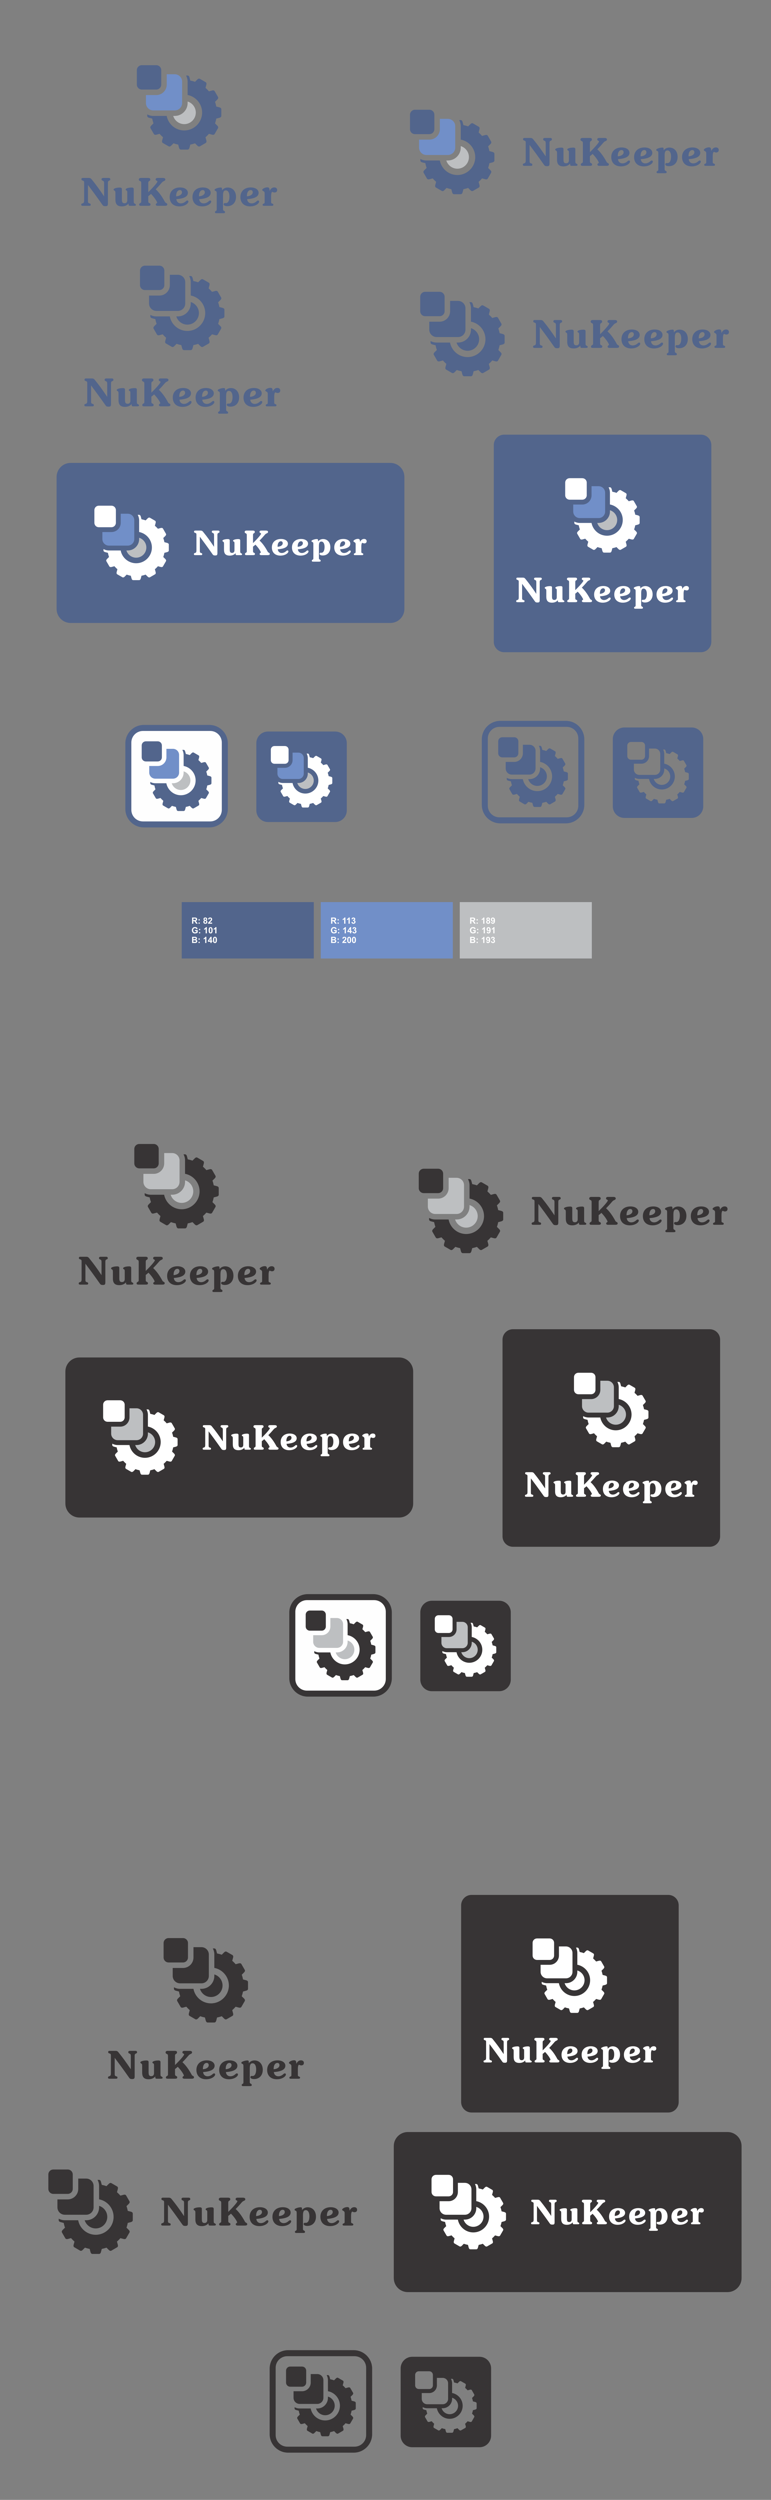 <?xml version="1.0" encoding="UTF-8"?>
<!DOCTYPE svg PUBLIC "-//W3C//DTD SVG 1.1//EN" "http://www.w3.org/Graphics/SVG/1.1/DTD/svg11.dtd">
<!-- Creator: CorelDRAW X7 -->
<svg xmlns="http://www.w3.org/2000/svg" xml:space="preserve" width="215.9mm" height="700mm" version="1.1" style="shape-rendering:geometricPrecision; text-rendering:geometricPrecision; image-rendering:optimizeQuality; fill-rule:evenodd; clip-rule:evenodd"
viewBox="0 0 21590 70000"
 xmlns:xlink="http://www.w3.org/1999/xlink">
 <rect x="0" y="0" width="21590" height="70000" fill="#808080" stroke="none"/>
 <defs>
  <style type="text/css">
   <![CDATA[
    .fil11 {fill:#FEFEFE}
    .fil1 {fill:#BDBFC1}
    .fil5 {fill:#BDBFC1}
    .fil7 {fill:#373435}
    .fil4 {fill:#373435}
    .fil2 {fill:#718FC8}
    .fil0 {fill:#52658C}
    .fil10 {fill:#52658C}
    .fil8 {fill:white}
    .fil6 {fill:#373435;fill-rule:nonzero}
    .fil3 {fill:#52658C;fill-rule:nonzero}
    .fil9 {fill:white;fill-rule:nonzero}
   ]]>
  </style>
 </defs>
 <g id="Capa_x0020_1">
  <g id="_2169062221984">
   <path class="fil0" d="M5210 2115l43 0c29,0 45,25 53,53l23 88c45,8 90,20 132,35l64 -64c21,-21 47,-34 73,-19l161 93c25,14 27,44 19,72l-23 89c34,29 66,61 96,96l88 -24c28,-8 58,-6 72,19l93 161c15,26 2,52 -19,73l-64 64c15,43 27,87 35,132l88 23c28,7 53,24 53,53l0 186c0,30 -25,46 -53,53l-88 24c-8,45 -20,89 -35,132l64 64c21,20 34,47 19,72l-93 161c-14,26 -44,27 -72,20l-89 -24c-29,34 -61,67 -96,96l24 88c8,28 6,58 -19,73l-161 93c-26,15 -52,1 -73,-20l-64 -64c-43,15 -87,27 -132,36l-23 87c-8,28 -24,53 -53,53l-186 0c-30,0 -46,-25 -54,-53l-23 -87c-45,-9 -89,-21 -132,-36l-64 64c-20,21 -47,35 -72,20l-162 -93c-25,-15 -27,-45 -19,-73l24 -88c-35,-30 -67,-62 -96,-96l-88 24c-29,8 -58,6 -73,-20l-93 -161c-15,-25 -1,-52 19,-72l64 -64c-15,-43 -27,-87 -35,-133l-87 -23c-29,-7 -53,-23 -53,-53l0 -42c50,27 109,43 171,43l374 0c44,231 248,407 492,407l0 0c275,0 500,-225 500,-501l0 0c0,-243 -175,-447 -406,-492l0 -374c0,-62 -16,-120 -44,-171z"/>
   <path class="fil1" d="M5483 3152l0 0c0,-145 -97,-269 -229,-309l0 42c0,199 -162,361 -361,361l-43 0c41,133 164,230 310,230l0 0c177,0 323,-146 323,-324z"/>
   <path class="fil2" d="M5100 2885l0 -599c0,-114 -93,-207 -207,-207l-224 0 0 290c0,161 -131,293 -293,293l-289 0 0 223c0,114 93,207 207,207l599 0c114,0 207,-93 207,-207z"/>
   <path class="fil0" d="M4515 2369l0 -405c0,-76 -62,-139 -139,-139l-404 0c-77,0 -140,63 -140,139l0 405c0,76 63,139 140,139l404 0c77,0 139,-63 139,-139z"/>
   <path class="fil3" d="M2463 5179c261,346 391,539 411,564 18,24 35,30 79,30 61,0 69,-20 69,-84l0 -551c0,-38 0,-60 25,-75 19,-11 42,-12 42,-40 0,-26 -15,-40 -42,-40l-156 0c-31,0 -48,13 -48,37 0,32 22,32 51,48 15,9 21,29 21,61l0 370c-129,-194 -240,-343 -327,-450 -35,-43 -48,-66 -101,-66l-168 0c-26,0 -39,11 -39,33 0,35 22,33 49,45 25,11 27,24 27,56l0 480c0,44 0,69 -24,89 -14,12 -57,5 -57,44 0,24 13,33 43,33l178 0c32,0 44,-6 44,-33 0,-30 -23,-29 -47,-39 -29,-12 -30,-29 -30,-69l0 -443zm1137 521l0 30c0,22 12,33 37,33l119 0c35,0 50,-7 50,-28 0,-15 -12,-22 -33,-33 -21,-12 -28,-19 -28,-64l0 -340c0,-33 -17,-46 -57,-46 -101,0 -169,26 -169,55 0,17 15,22 33,33 8,4 12,22 12,50l0 220c0,52 -29,82 -75,82 -62,0 -76,-34 -76,-110l0 -284c0,-33 -19,-46 -59,-46 -104,0 -173,30 -173,54 0,25 32,32 40,43 8,10 11,28 11,56l0 186c0,127 53,188 181,188 79,0 143,-27 187,-79zm552 -207c31,-23 57,-44 77,-64 122,128 172,230 172,247 0,16 -39,17 -39,53 0,19 20,34 52,34l204 0c44,0 66,-10 66,-39 0,-25 -14,-30 -32,-39 -29,-18 -31,-29 -38,-40 -83,-154 -169,-269 -254,-344 113,-113 169,-191 193,-209 34,-27 77,-27 77,-65 0,-30 -23,-44 -70,-44l-145 0c-38,0 -56,14 -56,41 0,14 5,24 18,31 13,8 31,10 31,30 0,19 -80,124 -256,296l0 -247c0,-29 1,-47 19,-59 15,-11 38,-16 38,-49 0,-31 -21,-43 -63,-43l-203 0c-35,0 -55,18 -55,42 0,31 16,37 36,45 26,12 31,24 31,64l0 509c0,26 -7,32 -29,45 -21,12 -29,20 -29,42 0,24 17,33 53,33l202 0c41,0 62,-8 62,-36 0,-29 -18,-34 -38,-44 -23,-11 -24,-24 -24,-63l0 -127zm781 5l0 -14c0,-103 45,-162 105,-162 36,0 58,24 58,63 0,57 -57,103 -163,113zm5 79c216,-16 323,-73 323,-178 0,-84 -83,-150 -220,-150 -177,0 -290,107 -290,270 0,160 104,260 272,260 153,0 253,-83 253,-135 0,-17 -13,-30 -28,-30 -25,0 -38,18 -60,36 -39,30 -81,45 -124,45 -68,0 -118,-44 -126,-118zm634 -79l0 -14c0,-103 45,-162 105,-162 35,0 58,24 58,63 0,57 -57,103 -163,113zm5 79c215,-16 323,-73 323,-178 0,-84 -84,-150 -220,-150 -178,0 -290,107 -290,270 0,160 104,260 272,260 153,0 253,-83 253,-135 0,-17 -13,-30 -28,-30 -25,0 -38,18 -60,36 -39,30 -81,45 -124,45 -69,0 -118,-44 -126,-118zm641 -249l0 -31c0,-33 -9,-46 -39,-46 -43,0 -103,14 -146,37 -15,8 -23,16 -23,29 0,25 21,24 37,34 19,12 22,32 22,66l0 437c0,23 -1,37 -11,45 -19,14 -39,18 -39,41 0,18 13,30 31,30l201 0c37,0 50,-6 50,-31 0,-21 -14,-27 -35,-40 -20,-12 -21,-21 -21,-50l0 -369c0,-100 17,-149 79,-149 60,0 101,61 101,172 0,118 -39,185 -101,185 -9,0 -16,-3 -26,-3 -18,0 -36,17 -36,33 0,32 37,55 105,55 143,0 242,-102 242,-260 0,-157 -94,-262 -232,-262 -63,0 -118,26 -159,77zm696 170l0 -14c0,-103 46,-162 105,-162 36,0 59,24 59,63 0,57 -58,103 -164,113zm6 79c215,-16 322,-73 322,-178 0,-84 -83,-150 -220,-150 -177,0 -290,107 -290,270 0,160 104,260 272,260 154,0 253,-83 253,-135 0,-17 -13,-30 -28,-30 -25,0 -38,18 -59,36 -39,30 -82,45 -125,45 -68,0 -118,-44 -125,-118zm470 186l223 0c28,0 42,-9 42,-29 0,-24 -16,-27 -46,-39 -13,-5 -17,-17 -17,-38l0 -166c0,-78 16,-118 32,-118 13,0 32,17 61,17 49,0 76,-26 76,-69 0,-45 -32,-73 -81,-73 -56,0 -98,33 -130,99 -1,-74 -13,-101 -63,-101 -77,0 -145,47 -145,71 0,24 29,27 50,46 18,17 19,32 19,55l0 237c0,23 -3,36 -12,40 -24,12 -45,13 -45,41 0,18 12,27 36,27z"/>
  </g>
  <path class="fil4" d="M5139 32323l42 0c30,0 46,25 54,53l23 87c45,9 89,21 132,36l64 -64c20,-21 47,-34 72,-20l161 93c26,15 27,45 20,73l-24 88c35,30 67,62 96,96l88 -24c28,-7 58,-6 73,20l93 161c15,25 1,52 -19,73l-65 64c16,42 27,86 36,132l87 23c28,7 53,24 53,53l0 186c0,29 -25,46 -53,53l-87 23c-9,46 -21,90 -36,133l64 63c21,21 35,47 20,73l-93 161c-15,25 -45,27 -73,19l-88 -23c-30,34 -62,66 -96,96l24 88c8,28 6,58 -20,72l-161 94c-25,14 -52,1 -72,-20l-64 -64c-43,15 -87,27 -133,36l-22 87c-8,28 -24,53 -54,53l-186 0c-29,0 -45,-25 -53,-53l-23 -87c-46,-9 -90,-21 -133,-36l-63 64c-21,21 -47,34 -73,20l-161 -94c-25,-14 -27,-44 -19,-72l23 -88c-34,-30 -66,-62 -96,-97l-88 24c-28,8 -58,6 -72,-19l-93 -161c-15,-26 -2,-52 19,-73l64 -64c-15,-43 -27,-87 -36,-132l-87 -23c-28,-7 -53,-24 -53,-53l0 -43c51,28 109,44 171,44l374 0c45,231 249,407 492,407l0 0c276,0 501,-226 501,-501l0 0c0,-243 -176,-448 -407,-492l0 -374c0,-62 -15,-120 -43,-171z"/>
  <path class="fil1" d="M5412 33360l0 0c0,-145 -97,-269 -230,-309l0 42c0,199 -162,361 -360,361l-43 0c40,132 164,229 309,229l0 0c178,0 324,-145 324,-323z"/>
  <path class="fil5" d="M5028 33093l0 -599c0,-114 -93,-207 -206,-207l-224 0 0 289c0,162 -132,294 -293,294l-289 0 0 223c0,114 93,207 206,207l600 0c113,0 206,-93 206,-207z"/>
  <path class="fil4" d="M4444 32576l0 -404c0,-77 -63,-139 -139,-139l-405 0c-76,0 -139,62 -139,139l0 404c0,77 63,140 139,140l405 0c76,0 139,-63 139,-140z"/>
  <path class="fil6" d="M2392 35386c261,346 391,540 410,564 19,24 36,31 79,31 62,0 69,-21 69,-84l0 -552c0,-38 0,-59 25,-75 20,-10 43,-11 43,-40 0,-25 -16,-39 -43,-39l-155 0c-32,0 -48,13 -48,36 0,33 22,33 51,49 15,9 20,29 20,61l0 369c-128,-193 -239,-342 -327,-450 -34,-43 -47,-65 -100,-65l-168 0c-26,0 -39,10 -39,33 0,35 22,32 49,44 25,11 27,24 27,57l0 480c0,44 0,69 -24,88 -14,12 -57,6 -57,44 0,24 13,34 43,34l177 0c33,0 45,-6 45,-34 0,-30 -23,-29 -48,-38 -28,-12 -29,-30 -29,-70l0 -443zm1137 521l0 30c0,22 12,34 36,34l120 0c34,0 49,-8 49,-28 0,-15 -12,-23 -32,-34 -22,-12 -28,-18 -28,-64l0 -339c0,-33 -18,-46 -58,-46 -100,0 -169,26 -169,54 0,18 16,23 34,34 8,4 12,21 12,50l0 219c0,52 -29,83 -76,83 -62,0 -76,-34 -76,-111l0 -283c0,-33 -18,-46 -58,-46 -104,0 -173,29 -173,53 0,26 31,33 40,43 7,10 11,29 11,57l0 186c0,127 53,187 180,187 79,0 143,-27 188,-79zm552 -206c30,-23 56,-45 77,-64 122,128 172,229 172,247 0,16 -39,17 -39,52 0,20 19,35 52,35l203 0c45,0 66,-11 66,-39 0,-26 -14,-30 -31,-40 -29,-17 -31,-28 -38,-40 -83,-153 -170,-268 -254,-344 112,-112 169,-190 192,-208 35,-27 77,-27 77,-65 0,-30 -22,-44 -69,-44l-145 0c-38,0 -56,14 -56,41 0,14 5,23 18,31 13,7 30,10 30,29 0,20 -80,124 -255,296l0 -246c0,-29 1,-48 18,-60 15,-10 38,-16 38,-48 0,-32 -20,-43 -63,-43l-202 0c-36,0 -55,18 -55,42 0,31 16,36 35,45 26,12 32,24 32,64l0 509c0,26 -8,31 -29,44 -21,12 -30,21 -30,42 0,24 18,34 53,34l203 0c41,0 62,-9 62,-37 0,-29 -19,-33 -38,-43 -23,-12 -24,-25 -24,-64l0 -126zm780 5l0 -14c0,-103 46,-163 105,-163 36,0 59,24 59,63 0,58 -57,104 -164,114zm6 79c215,-16 322,-74 322,-179 0,-83 -83,-149 -219,-149 -178,0 -290,107 -290,269 0,161 104,260 271,260 154,0 254,-82 254,-134 0,-17 -13,-30 -29,-30 -24,0 -37,18 -59,35 -39,31 -81,46 -125,46 -68,0 -118,-45 -125,-118zm633 -79l0 -14c0,-103 46,-163 105,-163 36,0 59,24 59,63 0,58 -58,104 -164,114zm6 79c215,-16 322,-74 322,-179 0,-83 -83,-149 -219,-149 -178,0 -291,107 -291,269 0,161 104,260 272,260 154,0 253,-82 253,-134 0,-17 -13,-30 -28,-30 -25,0 -38,18 -59,35 -39,31 -81,46 -125,46 -68,0 -118,-45 -125,-118zm641 -249l0 -32c0,-32 -9,-45 -39,-45 -44,0 -103,14 -146,37 -16,7 -23,16 -23,29 0,25 20,24 37,34 19,12 21,32 21,66l0 437c0,23 -1,37 -11,44 -18,14 -39,19 -39,42 0,18 13,30 32,30l200 0c38,0 51,-7 51,-32 0,-20 -14,-27 -36,-40 -19,-12 -20,-20 -20,-49l0 -370c0,-99 17,-148 79,-148 59,0 100,61 100,171 0,118 -39,185 -100,185 -9,0 -17,-2 -26,-2 -19,0 -36,16 -36,33 0,32 37,55 105,55 143,0 241,-102 241,-260 0,-157 -94,-262 -231,-262 -63,0 -118,26 -159,77zm696 170l0 -14c0,-103 45,-163 105,-163 36,0 58,24 58,63 0,58 -57,104 -163,114zm5 79c216,-16 323,-74 323,-179 0,-83 -84,-149 -220,-149 -177,0 -290,107 -290,269 0,161 104,260 272,260 153,0 253,-82 253,-134 0,-17 -13,-30 -28,-30 -25,0 -38,18 -60,35 -39,31 -81,46 -124,46 -68,0 -118,-45 -126,-118zm470 186l223 0c28,0 42,-10 42,-29 0,-24 -16,-27 -45,-39 -13,-6 -17,-17 -17,-38l0 -167c0,-78 16,-118 32,-118 13,0 31,18 61,18 48,0 75,-26 75,-70 0,-44 -31,-72 -81,-72 -55,0 -97,32 -130,98 -1,-73 -13,-100 -62,-100 -77,0 -145,46 -145,71 0,24 29,27 49,46 19,17 20,32 20,55l0 237c0,23 -3,36 -12,40 -24,12 -46,13 -46,41 0,17 12,27 36,27z"/>
  <path class="fil7" d="M5959 54559l42 0c30,0 46,25 54,53l23 87c45,9 89,21 132,36l64 -64c20,-21 47,-34 72,-20l162 93c25,15 27,45 19,73l-24 88c35,30 67,62 96,96l88 -24c29,-7 58,-6 73,20l93 161c15,25 1,52 -19,73l-64 64c15,42 27,86 35,132l87 23c29,7 53,24 53,53l0 186c0,29 -24,46 -53,53l-87 24c-9,45 -21,89 -36,132l65 63c20,21 34,48 19,73l-93 161c-15,25 -44,27 -73,20l-88 -24c-30,34 -62,66 -96,96l24 88c8,28 6,58 -19,73l-162 93c-25,14 -52,1 -72,-20l-64 -64c-43,15 -87,27 -132,36l-23 87c-8,28 -24,53 -54,53l-186 0c-29,0 -45,-25 -53,-53l-23 -87c-46,-9 -90,-21 -133,-36l-63 64c-21,21 -47,34 -73,20l-161 -93c-25,-15 -27,-45 -19,-73l23 -88c-34,-30 -66,-62 -96,-97l-88 25c-28,7 -58,5 -72,-20l-93 -161c-15,-25 -2,-52 19,-73l64 -64c-15,-42 -27,-87 -35,-132l-88 -23c-28,-7 -53,-24 -53,-53l0 -42c51,27 109,43 171,43l375 0c44,231 248,407 491,407l0 0c276,0 501,-226 501,-501l0 0c0,-243 -176,-448 -407,-492l0 -374c0,-62 -15,-120 -43,-171zm273 1037l0 0c0,-145 -97,-269 -230,-309l0 42c0,199 -162,361 -360,361l-43 0c41,132 164,229 309,229l0 0c178,0 324,-145 324,-323zm-384 -267l0 -599c0,-114 -93,-207 -206,-207l-224 0 0 289c0,162 -132,294 -293,294l-289 0 0 223c0,114 93,207 206,207l600 0c113,0 206,-93 206,-207zm-584 -517l0 -404c0,-77 -63,-139 -139,-139l-404 0c-77,0 -140,62 -140,139l0 404c0,77 63,140 140,140l404 0c76,0 139,-63 139,-140zm-2052 2810c261,346 391,540 410,565 19,23 36,30 79,30 62,0 70,-21 70,-84l0 -552c0,-38 0,-59 24,-74 20,-11 43,-12 43,-40 0,-26 -15,-40 -43,-40l-155 0c-32,0 -48,13 -48,36 0,33 22,33 51,49 15,9 20,29 20,61l0 369c-128,-193 -239,-342 -327,-450 -34,-43 -47,-65 -100,-65l-168 0c-26,0 -39,10 -39,33 0,35 22,32 49,44 25,11 27,24 27,57l0 480c0,44 0,69 -24,88 -14,12 -57,6 -57,45 0,23 13,33 43,33l177 0c33,0 45,-6 45,-33 0,-31 -23,-29 -48,-39 -28,-12 -29,-29 -29,-70l0 -443zm1137 521l0 31c0,21 12,33 37,33l119 0c34,0 49,-7 49,-28 0,-15 -11,-23 -32,-34 -22,-11 -28,-18 -28,-63l0 -340c0,-33 -18,-46 -58,-46 -100,0 -168,26 -168,54 0,18 15,23 33,34 8,4 12,22 12,50l0 219c0,52 -29,83 -76,83 -61,0 -76,-34 -76,-111l0 -283c0,-33 -18,-46 -58,-46 -104,0 -173,29 -173,53 0,26 31,33 40,44 7,9 11,28 11,56l0 186c0,127 53,187 180,187 80,0 143,-27 188,-79zm552 -206c30,-23 56,-45 77,-64 122,128 172,229 172,247 0,16 -39,17 -39,52 0,20 19,35 52,35l203 0c45,0 66,-11 66,-39 0,-26 -14,-30 -31,-40 -29,-17 -31,-28 -38,-40 -83,-153 -170,-268 -254,-343 112,-113 169,-191 192,-209 35,-27 77,-27 77,-65 0,-30 -22,-44 -69,-44l-145 0c-38,0 -56,14 -56,41 0,14 5,23 18,31 13,8 30,10 30,29 0,20 -80,125 -255,296l0 -246c0,-29 1,-48 18,-60 16,-10 38,-16 38,-48 0,-31 -20,-43 -63,-43l-202 0c-36,0 -55,18 -55,42 0,31 16,36 36,45 26,12 31,24 31,64l0 509c0,26 -8,32 -29,45 -21,11 -30,20 -30,42 0,23 18,33 54,33l202 0c41,0 62,-9 62,-37 0,-29 -19,-33 -38,-43 -23,-12 -24,-25 -24,-64l0 -126zm781 5l0 -14c0,-103 45,-163 105,-163 35,0 58,24 58,63 0,58 -57,104 -163,114zm5 79c215,-16 323,-74 323,-179 0,-83 -84,-149 -220,-149 -178,0 -290,107 -290,269 0,161 104,260 271,260 154,0 254,-82 254,-134 0,-17 -13,-30 -28,-30 -25,0 -38,18 -60,35 -39,31 -81,46 -124,46 -69,0 -118,-44 -126,-118zm633 -79l0 -14c0,-103 46,-163 105,-163 36,0 59,24 59,63 0,58 -58,104 -164,114zm6 79c215,-16 322,-74 322,-179 0,-83 -83,-149 -219,-149 -178,0 -291,107 -291,269 0,161 104,260 272,260 154,0 254,-82 254,-134 0,-17 -13,-30 -29,-30 -25,0 -38,18 -59,35 -39,31 -81,46 -125,46 -68,0 -118,-44 -125,-118zm641 -249l0 -31c0,-33 -9,-46 -39,-46 -44,0 -103,14 -146,37 -16,7 -23,16 -23,29 0,25 20,24 37,34 19,12 21,32 21,66l0 437c0,23 -1,37 -10,44 -19,15 -39,19 -39,42 0,18 13,30 31,30l200 0c38,0 51,-7 51,-32 0,-20 -14,-27 -36,-40 -19,-11 -20,-20 -20,-49l0 -369c0,-100 17,-149 79,-149 59,0 100,61 100,171 0,118 -38,185 -100,185 -9,0 -16,-2 -26,-2 -19,0 -36,16 -36,33 0,32 37,55 105,55 143,0 242,-102 242,-260 0,-157 -95,-262 -232,-262 -63,0 -118,26 -159,77zm696 170l0 -14c0,-103 45,-163 105,-163 36,0 58,24 58,63 0,58 -57,104 -163,114zm5 79c216,-16 323,-74 323,-179 0,-83 -83,-149 -220,-149 -177,0 -290,107 -290,269 0,161 104,260 272,260 153,0 253,-82 253,-134 0,-17 -13,-30 -28,-30 -25,0 -38,18 -60,35 -39,31 -81,46 -124,46 -68,0 -118,-44 -126,-118zm470 186l223 0c28,0 42,-10 42,-29 0,-24 -16,-27 -45,-39 -13,-5 -17,-17 -17,-38l0 -167c0,-78 16,-118 32,-118 13,0 32,18 61,18 48,0 76,-26 76,-70 0,-44 -32,-72 -82,-72 -55,0 -97,32 -130,98 -1,-73 -13,-100 -62,-100 -77,0 -145,46 -145,71 0,24 29,27 49,46 19,17 20,32 20,55l0 237c0,23 -3,36 -12,40 -24,12 -45,13 -45,41 0,17 11,27 35,27z"/>
  <g id="_2169062214080">
   <path class="fil0" d="M14118 12171l5509 0c161,0 292,131 292,291l0 5510c0,160 -131,291 -292,291l-5509 0c-160,0 -291,-131 -291,-291l0 -5510c0,-160 131,-291 291,-291z"/>
   <g>
    <path class="fil8" d="M17042 13645l38 0c25,0 40,22 47,47l20 77c40,8 79,18 117,32l56 -57c18,-18 41,-30 64,-17l142 82c22,13 24,39 17,64l-21 78c30,26 59,54 85,85l77 -22c25,-6 52,-5 65,18l82 142c12,22 1,46 -18,64l-56 56c13,38 24,77 31,117l77 20c25,7 47,21 47,47l0 164c0,26 -22,40 -47,47l-77 21c-7,39 -18,78 -31,116l56 56c19,18 30,42 18,64l-82 142c-13,23 -40,24 -65,17l-77 -20c-27,30 -55,58 -85,84l21 78c7,25 5,51 -17,64l-142 82c-23,13 -46,1 -64,-17l-57 -57c-37,14 -76,24 -116,32l-20 77c-7,24 -22,46 -47,46l-164 0c-26,0 -41,-22 -47,-46l-21 -77c-40,-8 -79,-19 -117,-32l-56 57c-18,18 -41,30 -64,17l-142 -82c-22,-13 -24,-39 -17,-64l21 -78c-30,-26 -59,-55 -85,-85l-77 21c-25,7 -51,6 -64,-17l-82 -142c-13,-22 -1,-46 17,-64l56 -56c-13,-38 -24,-77 -31,-117l-77 -20c-25,-7 -47,-21 -47,-47l0 -37c45,24 96,38 151,38l330 0c39,203 219,358 434,358l0 0c242,0 441,-198 441,-441l0 0c0,-215 -155,-395 -359,-434l0 -330c0,-54 -13,-106 -38,-151z"/>
    <path class="fil1" d="M17283 14560l0 0c0,-128 -86,-237 -203,-273l0 38c0,175 -142,318 -318,318l-37 0c36,117 145,202 273,202l0 0c156,0 285,-128 285,-285z"/>
    <path class="fil2" d="M16945 14325l0 -529c0,-100 -82,-182 -183,-182l-197 0 0 255c0,143 -116,259 -258,259l-255 0 0 197c0,100 82,182 182,182l528 0c101,0 183,-82 183,-182z"/>
    <path class="fil8" d="M16430 13869l0 -356c0,-68 -56,-123 -123,-123l-357 0c-67,0 -123,55 -123,123l0 356c0,68 56,123 123,123l357 0c67,0 123,-55 123,-123z"/>
    <path class="fil9" d="M14620 16347c230,305 345,476 362,497 16,21 31,27 69,27 55,0 62,-18 62,-74l0 -486c0,-34 0,-53 22,-66 17,-10 37,-11 37,-36 0,-22 -14,-35 -37,-35l-138 0c-28,0 -42,12 -42,33 0,28 19,28 45,42 13,8 18,26 18,54l0 326c-114,-171 -211,-302 -288,-397 -31,-38 -42,-58 -89,-58l-148 0c-23,0 -34,10 -34,30 0,30 19,28 43,39 22,9 24,21 24,49l0 424c0,39 0,61 -21,78 -13,10 -51,5 -51,39 0,21 11,29 38,29l157 0c28,0 39,-5 39,-29 0,-27 -20,-26 -42,-34 -25,-11 -26,-26 -26,-61l0 -391zm1002 459l0 27c0,19 11,29 33,29l105 0c30,0 44,-6 44,-24 0,-14 -11,-20 -29,-30 -19,-10 -25,-16 -25,-56l0 -300c0,-29 -15,-40 -50,-40 -89,0 -149,23 -149,48 0,15 13,20 29,29 7,4 11,19 11,44l0 194c0,46 -26,72 -67,72 -54,0 -67,-29 -67,-97l0 -250c0,-29 -16,-40 -51,-40 -92,0 -153,26 -153,47 0,23 28,28 35,38 7,8 10,25 10,50l0 164c0,111 47,165 159,165 70,0 126,-24 165,-70zm487 -182c27,-20 50,-39 68,-56 108,112 152,202 152,217 0,15 -35,16 -35,47 0,17 18,30 46,30l180 0c39,0 58,-9 58,-34 0,-23 -12,-26 -28,-35 -25,-15 -27,-25 -33,-35 -74,-136 -150,-237 -224,-303 99,-100 148,-168 169,-185 31,-23 68,-23 68,-57 0,-26 -20,-39 -61,-39l-128 0c-33,0 -49,13 -49,36 0,13 4,21 16,28 11,7 27,9 27,26 0,17 -71,109 -226,261l0 -217c0,-26 1,-42 17,-53 13,-9 33,-14 33,-43 0,-27 -18,-38 -55,-38l-179 0c-31,0 -49,16 -49,37 0,28 15,33 32,40 23,11 28,21 28,57l0 449c0,23 -7,27 -26,39 -18,10 -26,18 -26,37 0,21 15,29 47,29l178 0c37,0 55,-7 55,-32 0,-26 -17,-29 -34,-38 -20,-11 -21,-22 -21,-56l0 -112zm689 5l0 -13c0,-90 40,-143 92,-143 32,0 52,21 52,55 0,51 -51,92 -144,101zm4 69c190,-14 285,-65 285,-157 0,-74 -74,-132 -194,-132 -156,0 -256,95 -256,238 0,141 92,229 240,229 135,0 223,-73 223,-119 0,-15 -11,-26 -25,-26 -22,0 -33,16 -52,31 -34,27 -72,40 -110,40 -60,0 -104,-39 -111,-104zm559 -69l0 -13c0,-90 40,-143 92,-143 32,0 52,21 52,55 0,51 -51,92 -144,101zm5 69c190,-14 284,-65 284,-157 0,-74 -73,-132 -194,-132 -156,0 -255,95 -255,238 0,141 91,229 239,229 136,0 223,-73 223,-119 0,-15 -11,-26 -24,-26 -22,0 -34,16 -53,31 -34,27 -71,40 -110,40 -60,0 -104,-39 -110,-104zm565 -219l0 -28c0,-29 -8,-40 -35,-40 -38,0 -90,12 -128,32 -14,7 -20,15 -20,26 0,22 18,21 32,30 17,10 19,28 19,58l0 386c0,20 -1,32 -9,39 -17,12 -35,16 -35,36 0,16 12,27 28,27l176 0c34,0 45,-6 45,-28 0,-18 -12,-24 -31,-35 -17,-11 -18,-18 -18,-44l0 -326c0,-87 15,-130 69,-130 53,0 89,53 89,150 0,104 -34,164 -89,164 -7,0 -14,-2 -23,-2 -16,0 -31,14 -31,28 0,29 32,49 93,49 126,0 212,-90 212,-229 0,-138 -83,-231 -204,-231 -55,0 -104,23 -140,68zm614 150l0 -13c0,-90 40,-143 92,-143 32,0 52,21 52,55 0,51 -51,92 -144,101zm4 69c190,-14 285,-65 285,-157 0,-74 -74,-132 -194,-132 -156,0 -256,95 -256,238 0,141 92,229 240,229 135,0 223,-73 223,-119 0,-15 -11,-26 -25,-26 -21,0 -33,16 -52,31 -34,27 -72,40 -110,40 -60,0 -104,-39 -111,-104zm415 164l196 0c25,0 38,-8 38,-25 0,-21 -15,-24 -40,-35 -12,-4 -16,-15 -16,-33l0 -147c0,-69 15,-104 29,-104 11,0 28,15 53,15 43,0 67,-23 67,-61 0,-39 -27,-64 -71,-64 -49,0 -86,29 -115,87 -1,-65 -11,-89 -55,-89 -68,0 -128,41 -128,63 0,21 26,24 44,40 16,16 17,29 17,49l0 209c0,20 -3,32 -11,35 -21,11 -40,12 -40,37 0,15 11,23 32,23z"/>
   </g>
  </g>
  <path class="fil4" d="M14364 37220l5509 0c161,0 292,131 292,291l0 5510c0,160 -131,291 -292,291l-5509 0c-161,0 -292,-131 -292,-291l0 -5510c0,-160 131,-291 292,-291z"/>
  <g id="_2169062212480">
   <path class="fil8" d="M17288 38695l38 0c25,0 40,22 46,47l21 76c40,8 79,19 117,32l56 -57c18,-18 41,-30 64,-17l142 82c22,13 24,39 17,64l-21 78c30,26 59,55 85,85l77 -21c25,-7 52,-6 64,17l83 142c12,22 1,46 -18,64l-56 56c13,38 24,77 31,117l77 20c25,7 47,21 47,47l0 164c0,26 -22,40 -47,47l-77 21c-7,40 -18,78 -31,116l56 56c19,18 30,42 18,64l-83 142c-12,23 -39,24 -64,18l-78 -21c-26,30 -54,58 -84,84l21 78c7,25 5,51 -17,64l-142 82c-23,13 -46,1 -64,-17l-57 -57c-38,14 -76,24 -116,32l-21 77c-6,25 -21,47 -46,47l-165 0c-25,0 -40,-22 -46,-47l-21 -77c-40,-8 -79,-18 -117,-32l-56 57c-18,18 -41,30 -64,17l-142 -82c-22,-13 -24,-39 -17,-64l21 -78c-30,-26 -59,-54 -85,-85l-77 22c-25,6 -52,5 -64,-18l-83 -142c-12,-22 -1,-46 18,-64l56 -56c-13,-38 -24,-77 -31,-117l-77 -20c-25,-6 -47,-21 -47,-47l0 -37c45,24 96,38 151,38l330 0c39,204 219,359 433,359l1 0c242,0 441,-199 441,-442l0 0c0,-214 -155,-394 -359,-434l0 -330c0,-54 -13,-105 -38,-150z"/>
   <path class="fil1" d="M17529 39609l0 0c0,-128 -86,-237 -203,-273l0 38c0,175 -142,318 -318,318l-37 0c36,117 144,202 272,202l1 0c156,0 285,-128 285,-285z"/>
   <path class="fil1" d="M17191 39374l0 -529c0,-100 -82,-182 -183,-182l-197 0 0 255c0,143 -116,259 -258,259l-255 0 0 197c0,100 82,182 182,182l528 0c101,0 183,-82 183,-182z"/>
   <path class="fil8" d="M16675 38918l0 -356c0,-68 -55,-123 -122,-123l-357 0c-67,0 -123,55 -123,123l0 356c0,68 56,123 123,123l357 0c67,0 122,-55 122,-123z"/>
   <path class="fil9" d="M14866 41396c230,305 345,476 362,497 16,21 31,27 69,27 55,0 61,-18 61,-74l0 -486c0,-34 0,-53 22,-66 18,-10 38,-11 38,-35 0,-23 -14,-36 -38,-36l-137 0c-28,0 -42,12 -42,33 0,28 19,28 45,43 13,7 18,25 18,53l0 326c-114,-171 -211,-302 -288,-397 -31,-38 -42,-58 -89,-58l-148 0c-23,0 -34,10 -34,30 0,30 19,28 43,39 22,9 23,21 23,50l0 423c0,39 0,61 -21,78 -12,11 -50,5 -50,39 0,21 11,30 38,30l157 0c28,0 39,-6 39,-30 0,-27 -20,-26 -42,-34 -25,-11 -26,-26 -26,-61l0 -391zm1002 459l0 27c0,19 11,30 33,30l105 0c30,0 44,-7 44,-25 0,-14 -11,-20 -29,-30 -19,-10 -25,-16 -25,-56l0 -300c0,-28 -15,-40 -50,-40 -89,0 -149,23 -149,48 0,15 13,20 29,29 7,4 11,19 11,44l0 194c0,46 -26,73 -67,73 -54,0 -67,-30 -67,-98l0 -250c0,-28 -16,-40 -51,-40 -92,0 -153,26 -153,47 0,23 28,28 35,38 7,9 10,25 10,50l0 164c0,112 47,165 159,165 70,0 126,-24 165,-70zm487 -182c27,-20 50,-39 68,-56 108,113 152,202 152,217 0,15 -35,16 -35,47 0,17 18,31 46,31l180 0c39,0 58,-10 58,-35 0,-23 -13,-26 -28,-35 -26,-15 -27,-25 -33,-35 -74,-136 -150,-237 -225,-303 100,-100 149,-168 170,-184 31,-24 68,-24 68,-58 0,-26 -20,-39 -61,-39l-128 0c-33,0 -49,13 -49,36 0,13 4,21 16,28 11,7 26,9 26,26 0,17 -70,110 -225,261l0 -217c0,-26 1,-42 16,-53 14,-9 34,-14 34,-43 0,-27 -18,-38 -56,-38l-178 0c-32,0 -49,17 -49,37 0,28 15,33 32,41 23,10 27,21 27,56l0 449c0,23 -6,27 -25,39 -18,10 -26,18 -26,37 0,21 15,30 47,30l178 0c36,0 55,-8 55,-33 0,-25 -17,-29 -34,-38 -20,-10 -21,-22 -21,-56l0 -112zm689 5l0 -13c0,-90 40,-143 92,-143 32,0 52,21 52,56 0,50 -51,91 -144,100zm4 69c190,-14 285,-64 285,-157 0,-74 -74,-132 -194,-132 -157,0 -256,95 -256,238 0,141 92,229 240,229 135,0 223,-73 223,-118 0,-16 -11,-27 -25,-27 -22,0 -33,16 -52,31 -35,27 -72,40 -110,40 -60,0 -104,-39 -111,-104zm559 -69l0 -13c0,-90 40,-143 92,-143 32,0 52,21 52,56 0,50 -51,91 -144,100zm5 69c190,-14 284,-64 284,-157 0,-74 -73,-132 -194,-132 -156,0 -256,95 -256,238 0,141 92,229 240,229 136,0 223,-73 223,-118 0,-16 -11,-27 -24,-27 -22,0 -34,16 -53,31 -34,27 -72,40 -110,40 -60,0 -104,-39 -110,-104zm565 -219l0 -28c0,-28 -8,-40 -35,-40 -38,0 -90,13 -128,33 -14,6 -21,14 -21,25 0,22 19,21 33,30 17,10 19,29 19,58l0 386c0,20 -1,32 -10,39 -16,12 -34,16 -34,36 0,16 12,27 28,27l176 0c34,0 45,-6 45,-28 0,-18 -12,-24 -31,-35 -17,-11 -18,-18 -18,-44l0 -325c0,-88 15,-131 69,-131 53,0 89,53 89,151 0,104 -34,163 -89,163 -7,0 -14,-2 -23,-2 -16,0 -31,14 -31,29 0,28 32,48 92,48 126,0 213,-90 213,-229 0,-138 -83,-231 -204,-231 -55,0 -104,23 -140,68zm614 150l0 -13c0,-90 40,-143 92,-143 32,0 52,21 52,56 0,50 -51,91 -144,100zm4 69c190,-14 285,-64 285,-157 0,-74 -74,-132 -194,-132 -156,0 -256,95 -256,238 0,141 92,229 240,229 135,0 223,-73 223,-118 0,-16 -11,-27 -25,-27 -22,0 -33,16 -52,31 -34,27 -72,40 -110,40 -60,0 -104,-39 -111,-104zm415 165l196 0c25,0 38,-9 38,-26 0,-21 -15,-24 -40,-35 -12,-4 -16,-15 -16,-33l0 -147c0,-69 15,-104 29,-104 11,0 28,15 53,15 43,0 67,-23 67,-61 0,-39 -28,-64 -71,-64 -49,0 -86,29 -115,87 -1,-65 -11,-89 -55,-89 -68,0 -128,41 -128,63 0,21 26,24 44,40 16,16 17,29 17,49l0 209c0,20 -3,32 -11,35 -21,11 -40,12 -40,37 0,15 11,24 32,24z"/>
  </g>
  <g id="_2169062212096">
   <path class="fil7" d="M13204 53060l5510 0c160,0 291,131 291,292l0 5509c0,160 -131,292 -291,292l-5510 0c-160,0 -291,-132 -291,-292l0 -5509c0,-161 131,-292 291,-292z"/>
   <path class="fil8" d="M16129 54535l37 0c26,0 40,22 47,47l20 77c40,7 79,18 117,31l56 -57c18,-18 42,-30 64,-17l142 82c23,13 24,39 17,64l-20 78c30,26 58,55 84,85l78 -21c25,-7 51,-5 64,17l82 142c13,22 1,46 -17,64l-57 57c14,37 24,76 32,116l76 20c25,7 47,21 47,47l0 164c0,26 -22,40 -47,47l-76 21c-8,40 -19,79 -32,116l57 56c18,18 30,42 17,64l-82 143c-13,22 -39,23 -64,17l-78 -21c-26,30 -55,58 -85,84l21 78c7,25 6,51 -17,64l-142 82c-22,13 -46,1 -64,-17l-56 -56c-38,13 -77,23 -117,31l-20 77c-7,25 -21,47 -47,47l-164 0c-26,0 -40,-22 -47,-47l-21 -77c-40,-8 -79,-18 -116,-32l-56 57c-18,18 -42,30 -64,17l-142 -82c-23,-13 -24,-39 -18,-64l21 -78c-30,-26 -58,-54 -84,-85l-78 22c-25,6 -51,5 -64,-17l-82 -143c-13,-22 -1,-46 17,-64l57 -56c-14,-38 -24,-77 -32,-117l-77 -20c-25,-6 -47,-21 -47,-47l0 -37c45,24 97,38 151,38l330 0c39,204 219,359 434,359l0 0c243,0 441,-199 441,-442l0 0c0,-214 -155,-394 -358,-433l0 -330c0,-55 -14,-106 -38,-151zm240 914l0 0c0,-128 -86,-237 -202,-273l0 38c0,175 -143,318 -318,318l-38 0c36,117 145,202 273,202l0 0c157,0 285,-128 285,-285zm-338 -235l0 -528c0,-101 -82,-183 -182,-183l-197 0 0 255c0,143 -117,259 -259,259l-255 0 0 197c0,100 82,182 182,182l529 0c100,0 182,-82 182,-182zm-515 -456l0 -356c0,-68 -55,-123 -123,-123l-356 0c-68,0 -123,55 -123,123l0 356c0,68 55,123 123,123l356 0c68,0 123,-55 123,-123zm-1810 2478c230,305 345,476 362,498 16,21 32,26 70,26 54,0 61,-18 61,-74l0 -486c0,-34 0,-53 22,-66 17,-10 37,-11 37,-35 0,-23 -13,-36 -37,-36l-138 0c-27,0 -42,12 -42,33 0,28 19,28 45,43 14,7 18,25 18,53l0 326c-113,-171 -211,-302 -288,-396 -30,-38 -42,-59 -89,-59l-148 0c-23,0 -34,10 -34,30 0,30 19,29 43,39 22,10 24,21 24,50l0 423c0,39 0,61 -21,78 -13,11 -51,5 -51,39 0,21 12,30 38,30l157 0c29,0 39,-6 39,-30 0,-26 -20,-26 -42,-34 -25,-11 -26,-26 -26,-61l0 -391zm1003 459l0 27c0,19 10,30 32,30l105 0c31,0 44,-7 44,-25 0,-13 -10,-20 -29,-30 -19,-10 -24,-16 -24,-56l0 -300c0,-28 -16,-40 -51,-40 -89,0 -149,23 -149,48 0,15 13,20 30,29 6,4 10,20 10,44l0 194c0,46 -26,73 -67,73 -54,0 -66,-30 -66,-98l0 -250c0,-28 -17,-40 -52,-40 -92,0 -153,26 -153,47 0,23 28,29 36,38 6,9 9,25 9,50l0 164c0,112 47,165 160,165 69,0 126,-24 165,-70zm487 -182c26,-20 49,-39 67,-56 108,113 152,202 152,218 0,14 -34,15 -34,46 0,17 17,31 46,31l179 0c39,0 58,-10 58,-35 0,-22 -12,-26 -27,-35 -26,-15 -28,-25 -34,-35 -73,-136 -150,-237 -224,-303 99,-99 149,-168 170,-184 30,-24 68,-24 68,-58 0,-26 -20,-39 -62,-39l-127 0c-34,0 -50,13 -50,37 0,12 5,21 16,27 12,7 27,9 27,26 0,17 -71,110 -225,261l0 -217c0,-26 1,-42 16,-53 13,-9 33,-14 33,-43 0,-27 -18,-38 -55,-38l-179 0c-31,0 -48,17 -48,38 0,27 14,32 31,40 23,10 28,21 28,56l0 449c0,23 -7,28 -26,39 -18,11 -26,18 -26,37 0,21 16,30 47,30l179 0c36,0 54,-8 54,-33 0,-25 -16,-29 -33,-38 -20,-10 -21,-22 -21,-56l0 -112zm688 5l0 -13c0,-90 40,-143 93,-143 31,0 51,21 51,56 0,50 -51,91 -144,100zm5 70c190,-15 284,-65 284,-158 0,-73 -73,-132 -194,-132 -156,0 -255,95 -255,238 0,141 91,229 239,229 136,0 223,-72 223,-118 0,-16 -11,-27 -24,-27 -22,0 -34,16 -53,31 -34,27 -71,41 -110,41 -60,0 -104,-40 -110,-104zm558 -70l0 -13c0,-90 40,-143 93,-143 31,0 51,21 51,56 0,50 -50,91 -144,100zm5 70c190,-15 284,-65 284,-158 0,-73 -73,-132 -193,-132 -157,0 -256,95 -256,238 0,141 91,229 239,229 136,0 224,-72 224,-118 0,-16 -12,-27 -25,-27 -22,0 -33,16 -53,31 -34,27 -71,41 -109,41 -60,0 -104,-40 -111,-104zm565 -220l0 -28c0,-28 -8,-40 -34,-40 -38,0 -91,13 -129,33 -13,6 -20,14 -20,25 0,22 18,21 32,30 17,11 19,29 19,58l0 386c0,20 -1,32 -9,39 -16,12 -35,16 -35,36 0,17 12,27 28,27l177 0c33,0 45,-6 45,-28 0,-18 -13,-24 -32,-35 -17,-10 -18,-18 -18,-44l0 -325c0,-88 15,-131 70,-131 52,0 88,53 88,151 0,104 -34,163 -88,163 -8,0 -15,-2 -23,-2 -16,0 -32,14 -32,29 0,28 33,48 93,48 126,0 213,-89 213,-229 0,-138 -83,-231 -205,-231 -55,0 -104,23 -140,68zm614 150l0 -13c0,-90 40,-143 93,-143 31,0 51,21 51,56 0,50 -50,91 -144,100zm5 70c190,-15 284,-65 284,-158 0,-73 -73,-132 -194,-132 -156,0 -255,95 -255,238 0,141 91,229 239,229 136,0 224,-72 224,-118 0,-16 -12,-27 -25,-27 -22,0 -34,16 -53,31 -34,27 -71,41 -110,41 -60,0 -104,-40 -110,-104zm414 164l197 0c25,0 37,-9 37,-26 0,-21 -14,-24 -40,-34 -12,-5 -15,-16 -15,-34l0 -147c0,-69 14,-104 28,-104 12,0 28,15 54,15 43,0 67,-23 67,-61 0,-39 -28,-64 -72,-64 -49,0 -86,29 -115,87 -1,-65 -11,-89 -55,-89 -68,0 -128,41 -128,63 0,21 26,24 44,41 16,15 17,28 17,48l0 209c0,20 -3,32 -10,36 -21,10 -40,11 -40,36 0,15 10,24 31,24z"/>
  </g>
  <g id="_2169062276960">
   <path class="fil0" d="M12858 3363l43 0c29,0 45,25 53,54l23 87c46,8 90,20 132,35l64 -64c21,-21 47,-34 73,-19l161 93c25,14 27,44 19,73l-23 88c34,29 66,62 96,96l88 -24c28,-8 58,-6 72,19l93 162c15,25 2,52 -19,72l-64 64c15,43 27,87 35,132l88 23c28,8 53,24 53,53l0 187c0,29 -25,45 -53,53l-88 23c-8,45 -20,90 -35,132l64 64c21,20 34,47 19,72l-93 162c-14,25 -44,27 -72,19l-89 -24c-29,35 -61,67 -96,96l24 88c8,29 6,59 -19,73l-161 93c-26,15 -52,1 -73,-19l-64 -64c-43,15 -87,27 -132,35l-23 87c-7,29 -24,54 -53,54l-186 0c-30,0 -46,-25 -54,-54l-23 -87c-45,-8 -89,-20 -132,-36l-64 65c-20,21 -47,34 -72,19l-161 -93c-26,-14 -28,-44 -20,-73l24 -88c-35,-29 -67,-62 -96,-96l-88 24c-28,8 -58,6 -73,-19l-93 -162c-15,-25 -1,-52 19,-72l65 -64c-16,-43 -28,-87 -36,-133l-87 -22c-29,-8 -53,-24 -53,-53l0 -43c51,28 109,43 171,43l374 0c44,231 248,407 492,407l0 0c275,0 500,-225 500,-500l0 -1c0,-243 -175,-447 -406,-491l0 -375c0,-61 -16,-120 -44,-171z"/>
   <path class="fil1" d="M13131 4401l0 -1c0,-145 -97,-268 -229,-309l0 43c0,198 -162,360 -361,360l-43 0c41,133 165,230 310,230l0 0c178,0 323,-146 323,-323z"/>
   <path class="fil2" d="M12748 4134l0 -600c0,-113 -93,-206 -207,-206l-224 0 0 289c0,162 -131,293 -293,293l-289 0 0 224c0,113 93,206 207,206l599 0c114,0 207,-93 207,-206z"/>
   <path class="fil0" d="M12163 3617l0 -404c0,-77 -62,-140 -139,-140l-404 0c-77,0 -139,63 -139,140l0 404c0,77 62,139 139,139l404 0c77,0 139,-62 139,-139z"/>
   <path class="fil3" d="M14830 4059c260,346 390,539 410,564 18,24 36,30 79,30 62,0 69,-20 69,-84l0 -551c0,-38 0,-60 25,-75 20,-11 42,-12 42,-40 0,-26 -15,-40 -42,-40l-156 0c-31,0 -47,13 -47,37 0,32 21,32 50,48 16,9 21,30 21,61l0 370c-129,-194 -239,-343 -327,-450 -35,-43 -48,-66 -101,-66l-167 0c-26,0 -39,11 -39,34 0,34 21,32 48,44 25,11 27,24 27,56l0 480c0,44 0,69 -23,89 -14,12 -58,5 -58,44 0,24 13,34 44,34l177 0c33,0 44,-7 44,-34 0,-30 -22,-29 -47,-39 -28,-12 -29,-29 -29,-69l0 -443zm1136 521l0 30c0,22 12,34 37,34l119 0c35,0 50,-8 50,-29 0,-15 -12,-22 -32,-33 -22,-12 -29,-18 -29,-64l0 -340c0,-32 -17,-45 -57,-45 -101,0 -169,26 -169,54 0,17 15,23 34,33 7,5 12,22 12,50l0 220c0,52 -30,82 -76,82 -62,0 -76,-33 -76,-110l0 -284c0,-32 -18,-45 -58,-45 -104,0 -174,29 -174,53 0,26 32,32 40,43 8,10 11,28 11,56l0 186c0,127 53,188 181,188 79,0 143,-27 187,-79zm553 -207c30,-22 56,-44 76,-63 123,127 173,229 173,246 0,16 -39,17 -39,53 0,19 19,35 52,35l203 0c44,0 66,-11 66,-39 0,-26 -14,-30 -31,-40 -30,-18 -32,-28 -38,-40 -84,-154 -170,-268 -255,-344 113,-113 169,-190 193,-209 35,-27 77,-27 77,-65 0,-30 -23,-44 -69,-44l-145 0c-38,0 -57,14 -57,41 0,14 6,24 19,31 13,8 30,10 30,30 0,19 -80,124 -255,296l0 -247c0,-29 1,-47 18,-59 15,-11 38,-16 38,-49 0,-31 -21,-43 -63,-43l-202 0c-36,0 -56,19 -56,42 0,32 17,37 36,46 26,12 32,23 32,63l0 510c0,26 -8,31 -30,44 -20,12 -29,21 -29,42 0,24 17,34 53,34l203 0c41,0 61,-9 61,-37 0,-29 -18,-34 -38,-43 -22,-12 -23,-25 -23,-64l0 -127zm780 5l0 -14c0,-103 46,-162 105,-162 36,0 59,24 59,63 0,57 -58,104 -164,113zm6 79c215,-16 322,-73 322,-178 0,-84 -83,-150 -220,-150 -177,0 -290,108 -290,270 0,160 104,260 272,260 154,0 253,-83 253,-134 0,-18 -13,-31 -28,-31 -25,0 -38,19 -59,36 -39,30 -82,45 -125,45 -68,0 -118,-44 -125,-118zm633 -79l0 -14c0,-103 45,-162 105,-162 36,0 58,24 58,63 0,57 -57,104 -163,113zm5 79c216,-16 323,-73 323,-178 0,-84 -83,-150 -220,-150 -177,0 -290,108 -290,270 0,160 104,260 272,260 154,0 253,-83 253,-134 0,-18 -13,-31 -28,-31 -25,0 -38,19 -60,36 -39,30 -81,45 -124,45 -68,0 -118,-44 -126,-118zm641 -249l0 -31c0,-32 -8,-45 -39,-45 -43,0 -102,14 -146,36 -15,8 -23,17 -23,30 0,25 21,23 37,33 20,12 22,33 22,66l0 438c0,22 -1,36 -11,44 -18,14 -39,18 -39,41 0,18 13,30 32,30l200 0c38,0 51,-6 51,-31 0,-21 -14,-27 -36,-40 -20,-12 -21,-21 -21,-50l0 -369c0,-100 18,-148 79,-148 60,0 101,60 101,171 0,118 -39,185 -101,185 -8,0 -16,-2 -26,-2 -18,0 -35,16 -35,32 0,33 37,55 105,55 143,0 241,-101 241,-259 0,-157 -94,-262 -232,-262 -62,0 -118,26 -159,76zm697 170l0 -14c0,-103 45,-162 105,-162 35,0 58,24 58,63 0,57 -57,104 -163,113zm5 79c215,-16 323,-73 323,-178 0,-84 -84,-150 -220,-150 -178,0 -290,108 -290,270 0,160 104,260 271,260 154,0 254,-83 254,-134 0,-18 -13,-31 -28,-31 -25,0 -38,19 -60,36 -39,30 -81,45 -125,45 -68,0 -118,-44 -125,-118zm470 187l223 0c28,0 42,-10 42,-30 0,-23 -16,-27 -45,-39 -13,-5 -18,-17 -18,-37l0 -167c0,-78 17,-118 33,-118 13,0 31,17 60,17 49,0 76,-26 76,-69 0,-45 -31,-73 -81,-73 -55,0 -97,33 -130,99 -1,-74 -13,-101 -63,-101 -77,0 -145,47 -145,72 0,23 29,27 50,45 18,17 19,33 19,55l0 237c0,23 -3,36 -11,40 -24,12 -46,13 -46,42 0,17 12,27 36,27z"/>
  </g>
  <path class="fil4" d="M13104 33016l43 0c29,0 45,25 53,53l23 87c45,9 90,21 132,36l64 -64c20,-21 47,-34 73,-20l161 93c25,15 27,45 19,73l-23 88c34,30 66,62 96,96l88 -24c28,-7 58,-6 72,20l93 161c15,25 2,52 -19,73l-64 64c15,42 27,86 35,132l88 23c28,7 53,24 53,53l0 186c0,29 -25,46 -53,53l-88 24c-8,45 -20,89 -35,132l64 63c21,21 34,48 19,73l-93 161c-14,25 -44,27 -72,20l-89 -24c-29,34 -61,66 -96,96l24 88c8,28 6,58 -19,73l-161 93c-26,14 -52,1 -73,-20l-64 -64c-43,15 -87,27 -132,36l-23 87c-8,28 -24,53 -53,53l-186 0c-30,0 -46,-25 -54,-53l-23 -87c-45,-9 -90,-21 -132,-36l-64 64c-20,21 -47,34 -72,20l-162 -93c-25,-15 -27,-45 -19,-73l24 -88c-35,-30 -67,-62 -96,-97l-88 24c-29,8 -58,6 -73,-19l-93 -161c-15,-26 -1,-52 19,-73l64 -64c-15,-43 -27,-87 -35,-132l-87 -23c-29,-7 -54,-24 -54,-53l0 -42c51,27 110,43 172,43l374 0c44,231 248,407 492,407l0 0c275,0 500,-226 500,-501l0 0c0,-243 -176,-448 -406,-492l0 -374c0,-62 -16,-120 -44,-171z"/>
  <path class="fil1" d="M13377 34053l0 0c0,-145 -97,-269 -229,-309l0 42c0,199 -162,361 -361,361l-43 0c41,132 164,229 310,229l0 0c177,0 323,-145 323,-323z"/>
  <path class="fil5" d="M12994 33786l0 -599c0,-114 -93,-207 -207,-207l-224 0 0 289c0,162 -131,294 -293,294l-289 0 0 223c0,114 93,207 207,207l599 0c114,0 207,-93 207,-207z"/>
  <path class="fil4" d="M12409 33269l0 -404c0,-77 -62,-139 -139,-139l-404 0c-77,0 -140,62 -140,139l0 404c0,77 63,140 140,140l404 0c77,0 139,-63 139,-140z"/>
  <path class="fil6" d="M15076 33711c260,346 390,540 410,564 18,24 35,31 79,31 62,0 69,-21 69,-85l0 -551c0,-38 0,-59 25,-75 19,-10 42,-11 42,-40 0,-25 -15,-40 -42,-40l-156 0c-31,0 -48,13 -48,37 0,33 22,33 51,49 15,8 21,29 21,60l0 370c-129,-193 -239,-342 -327,-450 -35,-43 -48,-66 -101,-66l-167 0c-26,0 -39,11 -39,34 0,35 21,32 48,44 25,11 27,24 27,57l0 479c0,45 0,70 -23,89 -15,12 -58,6 -58,44 0,24 13,34 43,34l178 0c32,0 44,-7 44,-34 0,-30 -22,-29 -47,-38 -28,-12 -29,-30 -29,-70l0 -443zm1136 521l0 30c0,22 12,34 37,34l119 0c35,0 50,-8 50,-28 0,-15 -12,-23 -33,-34 -21,-12 -28,-18 -28,-64l0 -339c0,-33 -17,-46 -57,-46 -101,0 -169,26 -169,54 0,17 15,23 34,34 7,4 12,21 12,50l0 219c0,52 -30,83 -76,83 -62,0 -76,-34 -76,-111l0 -283c0,-33 -18,-46 -58,-46 -104,0 -174,29 -174,53 0,26 32,33 40,43 8,10 11,29 11,57l0 186c0,127 53,187 181,187 79,0 143,-27 187,-79zm552 -206c31,-23 57,-45 77,-64 123,128 172,229 172,246 0,17 -39,18 -39,53 0,20 20,35 52,35l204 0c44,0 66,-11 66,-39 0,-26 -14,-30 -31,-40 -30,-17 -32,-28 -38,-40 -84,-153 -170,-268 -255,-344 113,-112 169,-190 193,-208 35,-27 77,-27 77,-65 0,-30 -23,-45 -69,-45l-145 0c-38,0 -57,15 -57,41 0,15 6,24 19,32 13,7 30,10 30,29 0,20 -80,124 -256,296l0 -246c0,-29 2,-48 19,-60 15,-10 38,-16 38,-48 0,-32 -21,-44 -63,-44l-202 0c-36,0 -56,19 -56,43 0,31 17,36 36,45 26,12 31,24 31,64l0 509c0,26 -7,31 -29,44 -20,12 -29,21 -29,42 0,24 17,34 53,34l202 0c42,0 62,-9 62,-37 0,-29 -18,-33 -38,-43 -22,-12 -24,-25 -24,-64l0 -126zm781 5l0 -14c0,-103 46,-163 105,-163 36,0 59,24 59,63 0,57 -58,104 -164,114zm5 79c216,-16 323,-74 323,-179 0,-83 -83,-149 -220,-149 -177,0 -290,107 -290,269 0,161 104,260 272,260 154,0 253,-82 253,-134 0,-17 -13,-30 -28,-30 -25,0 -38,18 -59,35 -39,31 -82,46 -125,46 -68,0 -118,-45 -126,-118zm634 -79l0 -14c0,-103 45,-163 105,-163 36,0 58,24 58,63 0,57 -57,104 -163,114zm5 79c216,-16 323,-74 323,-179 0,-83 -83,-149 -220,-149 -177,0 -290,107 -290,269 0,161 104,260 272,260 153,0 253,-82 253,-134 0,-17 -13,-30 -28,-30 -25,0 -38,18 -60,35 -39,31 -81,46 -124,46 -68,0 -118,-45 -126,-118zm641 -249l0 -32c0,-32 -8,-45 -39,-45 -43,0 -103,14 -146,37 -15,7 -23,16 -23,29 0,25 21,24 37,34 20,11 22,32 22,66l0 437c0,23 -1,37 -11,44 -18,14 -39,19 -39,41 0,19 13,31 31,31l201 0c38,0 51,-7 51,-32 0,-20 -14,-27 -36,-40 -20,-12 -21,-20 -21,-49l0 -370c0,-99 18,-148 79,-148 60,0 101,61 101,171 0,118 -39,185 -101,185 -8,0 -16,-2 -26,-2 -18,0 -35,16 -35,33 0,32 36,55 105,55 143,0 241,-102 241,-260 0,-157 -94,-262 -232,-262 -62,0 -118,26 -159,77zm696 170l0 -14c0,-103 46,-163 105,-163 36,0 59,24 59,63 0,57 -58,104 -164,114zm6 79c215,-16 322,-74 322,-179 0,-83 -83,-149 -219,-149 -178,0 -290,107 -290,269 0,161 103,260 271,260 154,0 254,-82 254,-134 0,-17 -13,-30 -29,-30 -24,0 -37,18 -59,35 -39,31 -81,46 -125,46 -68,0 -118,-45 -125,-118zm470 186l223 0c28,0 42,-10 42,-29 0,-24 -16,-27 -45,-39 -13,-6 -18,-18 -18,-38l0 -167c0,-78 16,-118 33,-118 13,0 31,18 60,18 49,0 76,-26 76,-70 0,-44 -31,-72 -81,-72 -55,0 -98,32 -130,98 -1,-73 -13,-100 -63,-100 -77,0 -145,46 -145,71 0,24 29,27 50,45 18,18 19,33 19,56l0 237c0,22 -3,35 -12,40 -23,12 -45,13 -45,41 0,17 12,27 36,27z"/>
  <path class="fil7" d="M2731 61039l43 0c29,0 45,25 53,53l23 87c46,9 90,21 132,36l64 -64c21,-21 47,-35 73,-20l161 93c25,15 27,45 19,73l-23 88c34,30 66,62 96,96l88 -24c28,-8 58,-6 72,20l93 161c15,25 2,52 -19,73l-64 64c15,42 27,86 35,132l88 23c28,7 53,24 53,53l0 186c0,29 -25,45 -53,53l-88 23c-8,46 -20,90 -35,133l64 63c21,21 34,47 19,73l-93 161c-14,25 -44,27 -72,19l-89 -23c-29,34 -61,66 -96,96l24 88c8,28 6,58 -19,72l-161 94c-26,14 -52,1 -73,-20l-64 -64c-43,15 -87,27 -132,36l-23 87c-7,28 -24,53 -53,53l-186 0c-30,0 -46,-25 -54,-53l-23 -88c-45,-8 -89,-20 -132,-35l-64 64c-20,21 -47,34 -72,20l-161 -94c-26,-14 -28,-44 -20,-72l24 -88c-35,-30 -67,-62 -96,-97l-88 24c-28,8 -58,6 -73,-19l-93 -161c-15,-26 -1,-52 19,-73l65 -64c-16,-43 -27,-87 -36,-132l-87 -23c-29,-7 -53,-24 -53,-53l0 -43c51,28 109,44 171,44l374 0c44,231 248,407 492,407l0 0c275,0 500,-226 500,-501l0 0c0,-244 -175,-448 -406,-492l0 -374c0,-62 -16,-120 -44,-171zm273 1037l0 0c0,-145 -97,-269 -229,-309l0 42c0,199 -162,361 -361,361l-43 0c41,132 165,229 310,229l0 0c178,0 323,-145 323,-323zm-383 -267l0 -599c0,-114 -93,-207 -207,-207l-223 0 0 289c0,162 -132,294 -294,294l-289 0 0 223c0,114 93,207 207,207l599 0c114,0 207,-93 207,-207zm-584 -517l0 -404c0,-77 -63,-139 -140,-139l-404 0c-77,0 -139,62 -139,139l0 404c0,77 62,140 139,140l404 0c77,0 140,-63 140,-140zm2666 442c260,346 390,540 410,564 18,24 36,31 79,31 62,0 69,-21 69,-85l0 -551c0,-38 0,-59 25,-75 20,-10 42,-12 42,-40 0,-25 -15,-40 -42,-40l-156 0c-31,0 -47,13 -47,37 0,33 21,33 50,49 16,8 21,29 21,60l0 370c-129,-194 -239,-343 -327,-450 -35,-43 -48,-66 -101,-66l-167 0c-26,0 -39,11 -39,34 0,34 21,32 48,44 25,11 27,24 27,56l0 480c0,45 0,70 -23,89 -14,12 -58,6 -58,44 0,24 13,34 44,34l177 0c33,0 44,-7 44,-34 0,-30 -22,-29 -47,-38 -28,-12 -29,-30 -29,-70l0 -443zm1136 521l0 30c0,22 12,34 37,34l119 0c35,0 50,-8 50,-28 0,-15 -12,-23 -32,-34 -22,-12 -29,-18 -29,-64l0 -340c0,-32 -17,-45 -57,-45 -101,0 -169,26 -169,54 0,17 15,23 34,34 7,4 12,21 12,49l0 220c0,52 -30,82 -76,82 -62,0 -76,-33 -76,-110l0 -284c0,-32 -18,-45 -58,-45 -104,0 -174,29 -174,53 0,26 32,32 40,43 8,10 11,28 11,57l0 186c0,126 53,187 181,187 79,0 143,-27 187,-79zm553 -206c30,-23 56,-45 76,-64 123,128 173,229 173,246 0,17 -39,18 -39,53 0,20 19,35 52,35l203 0c44,0 66,-11 66,-39 0,-26 -14,-30 -31,-40 -30,-17 -32,-28 -38,-40 -84,-154 -170,-268 -255,-344 113,-112 169,-190 193,-208 35,-27 77,-27 77,-65 0,-30 -23,-45 -69,-45l-145 0c-38,0 -57,15 -57,41 0,14 6,24 19,32 13,7 30,10 30,29 0,19 -80,124 -255,296l0 -246c0,-29 1,-48 18,-60 15,-11 38,-16 38,-48 0,-32 -21,-44 -63,-44l-202 0c-36,0 -56,19 -56,42 0,32 17,37 36,46 26,12 32,24 32,64l0 509c0,26 -8,31 -30,44 -20,12 -29,21 -29,42 0,24 17,34 53,34l203 0c41,0 61,-9 61,-37 0,-29 -18,-33 -38,-43 -22,-12 -23,-25 -23,-64l0 -126zm780 5l0 -14c0,-103 46,-163 105,-163 36,0 59,24 59,63 0,57 -58,104 -164,114zm6 79c215,-17 322,-74 322,-179 0,-83 -83,-149 -220,-149 -177,0 -290,107 -290,269 0,160 104,260 272,260 154,0 253,-82 253,-134 0,-17 -13,-30 -28,-30 -25,0 -38,18 -59,35 -39,31 -82,46 -125,46 -68,0 -118,-45 -125,-118zm633 -79l0 -14c0,-103 45,-163 105,-163 36,0 58,24 58,63 0,57 -57,104 -163,114zm5 79c216,-17 323,-74 323,-179 0,-83 -83,-149 -220,-149 -177,0 -290,107 -290,269 0,160 104,260 272,260 154,0 253,-82 253,-134 0,-17 -13,-30 -28,-30 -25,0 -38,18 -60,35 -39,31 -81,46 -124,46 -68,0 -118,-45 -126,-118zm641 -249l0 -32c0,-32 -8,-45 -39,-45 -43,0 -102,14 -146,37 -15,7 -22,16 -22,29 0,25 20,24 36,33 20,12 22,33 22,67l0 437c0,23 -1,37 -11,44 -18,14 -39,19 -39,41 0,19 13,31 32,31l200 0c38,0 51,-7 51,-32 0,-20 -14,-27 -36,-40 -20,-12 -21,-20 -21,-50l0 -369c0,-99 18,-148 79,-148 60,0 101,61 101,171 0,118 -39,185 -101,185 -8,0 -16,-2 -26,-2 -18,0 -35,16 -35,32 0,33 37,56 105,56 143,0 241,-102 241,-260 0,-157 -94,-262 -232,-262 -62,0 -118,26 -159,77zm697 170l0 -14c0,-103 45,-163 105,-163 35,0 58,24 58,63 0,57 -57,104 -163,114zm5 79c215,-17 323,-74 323,-179 0,-83 -84,-149 -220,-149 -178,0 -290,107 -290,269 0,160 104,260 271,260 154,0 254,-82 254,-134 0,-17 -13,-30 -28,-30 -25,0 -38,18 -60,35 -39,31 -81,46 -124,46 -69,0 -118,-45 -126,-118zm470 186l223 0c28,0 42,-10 42,-29 0,-24 -16,-27 -45,-39 -13,-6 -18,-18 -18,-38l0 -167c0,-78 17,-118 33,-118 13,0 31,17 60,17 49,0 76,-26 76,-69 0,-44 -31,-72 -81,-72 -55,0 -97,32 -130,98 -1,-73 -13,-101 -63,-101 -77,0 -145,47 -145,72 0,24 29,27 50,45 18,18 20,33 20,56l0 237c0,22 -4,35 -12,40 -24,12 -46,13 -46,41 0,17 12,27 36,27z"/>
  <g id="_2169062271392">
   <path class="fil0" d="M1977 12962l8955 0c216,0 392,176 392,392l0 3698c0,216 -176,392 -392,392l-8955 0c-215,0 -392,-176 -392,-392l0 -3698c0,-216 177,-392 392,-392z"/>
   <g>
    <path class="fil8" d="M3857 14416l38 0c26,0 40,22 47,47l20 77c40,8 79,18 117,32l56 -57c18,-18 42,-30 64,-17l142 82c22,13 24,39 17,64l-21 78c31,26 59,54 85,84l78 -21c25,-7 51,-5 64,17l82 143c13,22 1,45 -17,64l-57 56c13,38 24,77 32,117l76 20c25,6 47,21 47,47l0 164c0,26 -22,40 -47,47l-77 20c-7,40 -18,79 -31,117l57 56c18,18 30,42 17,64l-82 142c-13,22 -39,24 -64,17l-78 -21c-26,31 -55,59 -85,85l21 78c7,24 5,51 -17,64l-142 82c-22,13 -46,1 -64,-17l-57 -57c-37,13 -76,24 -116,32l-20 76c-7,25 -21,47 -47,47l-164 0c-26,0 -41,-22 -47,-47l-21 -77c-40,-7 -79,-18 -116,-31l-56 57c-18,18 -42,30 -64,17l-143 -82c-22,-13 -23,-39 -17,-64l21 -78c-30,-26 -58,-55 -85,-85l-77 21c-25,7 -51,5 -64,-17l-82 -142c-13,-22 -1,-46 17,-64l56 -56c-13,-38 -23,-77 -31,-117l-77 -20c-25,-7 -47,-21 -47,-47l0 -38c45,25 97,39 151,39l330 0c39,203 219,358 434,358l0 0c243,0 441,-198 441,-441l0 0c0,-215 -155,-395 -358,-434l0 -330c0,-54 -14,-106 -39,-151z"/>
    <path class="fil1" d="M4098 15331l0 0c0,-128 -86,-237 -202,-273l0 38c0,175 -143,318 -318,318l-38 0c36,116 145,202 273,202l0 0c157,0 285,-128 285,-285z"/>
    <path class="fil2" d="M3760 15096l0 -529c0,-100 -82,-182 -182,-182l-197 0 0 255c0,142 -117,258 -259,258l-255 0 0 198c0,100 82,182 182,182l529 0c100,0 182,-82 182,-182z"/>
    <path class="fil8" d="M3245 14640l0 -357c0,-67 -56,-123 -123,-123l-357 0c-67,0 -122,56 -122,123l0 357c0,67 55,123 122,123l357 0c67,0 123,-56 123,-123z"/>
    <path class="fil9" d="M5596 15029c230,305 344,476 361,498 17,21 32,27 70,27 54,0 61,-18 61,-75l0 -486c0,-33 0,-52 22,-66 17,-9 37,-10 37,-35 0,-23 -13,-35 -37,-35l-137 0c-28,0 -42,11 -42,32 0,29 19,29 45,43 13,8 18,26 18,54l0 326c-114,-171 -211,-303 -289,-397 -30,-38 -42,-58 -88,-58l-148 0c-23,0 -35,9 -35,29 0,31 19,29 43,39 22,10 24,21 24,50l0 423c0,39 0,61 -21,79 -12,10 -50,4 -50,39 0,21 11,29 38,29l156 0c29,0 39,-6 39,-29 0,-27 -20,-26 -42,-35 -24,-10 -25,-25 -25,-61l0 -391zm1002 460l0 27c0,19 10,29 32,29l105 0c31,0 44,-7 44,-25 0,-13 -10,-20 -28,-29 -19,-11 -25,-17 -25,-57l0 -299c0,-29 -15,-40 -51,-40 -88,0 -149,22 -149,47 0,16 14,20 30,30 7,4 10,19 10,44l0 194c0,45 -25,72 -66,72 -55,0 -67,-29 -67,-97l0 -250c0,-29 -16,-40 -52,-40 -91,0 -152,25 -152,46 0,23 27,29 35,39 7,8 9,24 9,49l0 164c0,112 47,165 160,165 70,0 126,-23 165,-69zm487 -182c27,-20 50,-39 68,-56 108,112 151,202 151,217 0,14 -34,15 -34,47 0,17 17,30 46,30l179 0c39,0 59,-9 59,-34 0,-23 -13,-27 -28,-35 -26,-16 -28,-25 -34,-36 -73,-135 -149,-236 -224,-303 99,-99 149,-168 170,-184 31,-24 68,-24 68,-57 0,-27 -20,-39 -61,-39l-128 0c-34,0 -50,12 -50,36 0,12 5,21 16,28 12,6 27,8 27,25 0,18 -70,110 -225,262l0 -218c0,-25 1,-42 16,-52 13,-10 34,-14 34,-43 0,-28 -19,-38 -56,-38l-178 0c-32,0 -49,16 -49,37 0,28 14,32 31,40 23,11 28,21 28,56l0 449c0,23 -7,28 -26,39 -18,11 -25,19 -25,38 0,21 15,29 46,29l179 0c36,0 54,-8 54,-32 0,-26 -16,-30 -33,-38 -20,-11 -21,-22 -21,-57l0 -111zm688 4l0 -12c0,-91 40,-143 93,-143 31,0 51,21 51,55 0,51 -50,92 -144,100zm5 70c190,-14 284,-65 284,-158 0,-73 -73,-131 -193,-131 -157,0 -256,94 -256,237 0,142 91,229 239,229 136,0 224,-72 224,-118 0,-15 -12,-27 -25,-27 -22,0 -33,17 -53,32 -34,27 -71,40 -109,40 -60,0 -104,-39 -111,-104zm558 -70l0 -12c0,-91 41,-143 93,-143 32,0 52,21 52,55 0,51 -51,92 -145,100zm5 70c190,-14 285,-65 285,-158 0,-73 -74,-131 -194,-131 -157,0 -256,94 -256,237 0,142 92,229 240,229 135,0 223,-72 223,-118 0,-15 -11,-27 -25,-27 -22,0 -33,17 -52,32 -35,27 -72,40 -110,40 -60,0 -104,-39 -111,-104zm565 -220l0 -27c0,-29 -7,-40 -34,-40 -38,0 -91,12 -129,32 -13,7 -20,14 -20,26 0,22 18,21 33,29 17,11 19,29 19,59l0 385c0,20 -1,33 -10,39 -16,13 -34,17 -34,37 0,16 11,26 27,26l177 0c33,0 45,-5 45,-27 0,-18 -12,-24 -32,-36 -17,-10 -18,-18 -18,-43l0 -326c0,-88 16,-131 70,-131 52,0 89,54 89,151 0,104 -35,163 -89,163 -8,0 -14,-2 -23,-2 -16,0 -31,15 -31,29 0,29 32,49 92,49 126,0 213,-90 213,-229 0,-139 -83,-231 -204,-231 -56,0 -104,23 -141,67zm614 150l0 -12c0,-91 40,-143 93,-143 31,0 51,21 51,55 0,51 -50,92 -144,100zm5 70c190,-14 285,-65 285,-158 0,-73 -74,-131 -194,-131 -157,0 -256,94 -256,237 0,142 92,229 240,229 135,0 223,-72 223,-118 0,-15 -12,-27 -25,-27 -22,0 -33,17 -52,32 -35,27 -72,40 -110,40 -60,0 -104,-39 -111,-104zm414 164l197 0c25,0 37,-8 37,-26 0,-21 -14,-24 -40,-34 -11,-5 -15,-15 -15,-33l0 -147c0,-69 14,-104 29,-104 11,0 27,15 53,15 43,0 67,-23 67,-61 0,-39 -28,-64 -72,-64 -48,0 -86,28 -114,87 -1,-65 -12,-89 -56,-89 -67,0 -128,41 -128,63 0,21 26,24 44,40 17,15 18,29 18,49l0 209c0,20 -3,31 -11,35 -21,10 -40,11 -40,36 0,16 10,24 31,24z"/>
   </g>
  </g>
  <path class="fil4" d="M2223 38011l8955 0c216,0 392,176 392,392l0 3698c0,216 -176,392 -392,392l-8955 0c-215,0 -392,-176 -392,-392l0 -3698c0,-216 177,-392 392,-392z"/>
  <g id="_2169062269440">
   <path class="fil8" d="M4103 39465l38 0c26,0 40,22 47,47l20 77c40,8 79,18 117,32l56 -57c18,-18 42,-30 64,-17l142 82c22,13 24,39 17,64l-21 78c31,26 59,54 85,85l78 -22c24,-6 51,-5 64,18l82 142c13,22 1,46 -17,64l-57 56c13,38 24,77 31,117l77 20c25,6 47,21 47,47l0 164c0,26 -22,40 -47,47l-77 20c-7,40 -18,79 -31,117l57 56c18,18 30,42 17,64l-82 142c-13,23 -40,24 -64,17l-78 -20c-26,30 -55,58 -85,84l21 78c7,25 5,51 -17,64l-142 82c-22,13 -46,1 -64,-17l-57 -57c-37,14 -76,24 -116,32l-20 76c-7,25 -21,47 -47,47l-164 0c-26,0 -41,-22 -47,-47l-21 -76c-40,-8 -79,-19 -117,-32l-55 57c-19,18 -42,30 -65,17l-142 -82c-22,-13 -24,-39 -17,-64l21 -78c-30,-26 -59,-55 -85,-85l-77 21c-25,7 -51,6 -64,-17l-82 -142c-13,-22 -1,-46 17,-64l56 -56c-13,-38 -24,-77 -31,-117l-77 -20c-25,-7 -47,-21 -47,-47l0 -37c45,24 96,38 151,38l330 0c39,203 219,358 434,358l0 0c243,0 441,-198 441,-441l0 0c0,-215 -155,-395 -358,-434l0 -330c0,-54 -14,-106 -39,-151z"/>
   <path class="fil1" d="M4344 40380l0 0c0,-128 -86,-237 -202,-273l0 38c0,175 -143,318 -319,318l-37 0c36,116 145,202 273,202l0 0c156,0 285,-128 285,-285z"/>
   <path class="fil5" d="M4006 40145l0 -529c0,-100 -82,-182 -183,-182l-197 0 0 255c0,142 -116,259 -258,259l-255 0 0 197c0,100 82,182 182,182l528 0c101,0 183,-82 183,-182z"/>
   <path class="fil8" d="M3491 39689l0 -356c0,-68 -56,-123 -123,-123l-357 0c-67,0 -123,55 -123,123l0 356c0,68 56,123 123,123l357 0c67,0 123,-55 123,-123z"/>
   <path class="fil9" d="M5842 40079c230,305 344,475 361,497 17,21 32,27 70,27 54,0 61,-18 61,-74l0 -487c0,-33 0,-52 22,-65 17,-10 37,-11 37,-36 0,-23 -13,-35 -37,-35l-137 0c-28,0 -42,12 -42,33 0,28 19,28 44,42 14,8 19,26 19,54l0 326c-114,-171 -211,-302 -289,-397 -30,-38 -42,-58 -88,-58l-148 0c-23,0 -35,10 -35,30 0,30 19,28 43,39 22,9 24,21 24,49l0 423c0,40 0,62 -21,79 -12,10 -51,4 -51,39 0,21 12,29 39,29l156 0c29,0 39,-5 39,-29 0,-27 -20,-26 -42,-35 -25,-10 -25,-25 -25,-61l0 -390zm1002 459l0 27c0,19 10,29 32,29l105 0c31,0 44,-6 44,-25 0,-13 -10,-20 -28,-29 -20,-11 -25,-16 -25,-56l0 -300c0,-29 -16,-40 -51,-40 -89,0 -149,23 -149,47 0,16 14,20 30,30 7,4 10,19 10,44l0 194c0,46 -25,72 -66,72 -55,0 -67,-29 -67,-97l0 -250c0,-29 -16,-40 -52,-40 -91,0 -153,25 -153,46 0,23 28,29 36,39 6,8 9,24 9,49l0 164c0,112 47,166 160,166 69,0 126,-24 165,-70zm487 -182c27,-20 49,-39 68,-56 107,112 151,202 151,217 0,14 -34,15 -34,47 0,17 17,30 46,30l179 0c39,0 58,-9 58,-34 0,-23 -12,-27 -27,-35 -26,-16 -28,-25 -34,-36 -73,-135 -149,-236 -224,-303 99,-99 149,-167 170,-184 31,-24 68,-24 68,-57 0,-27 -20,-39 -61,-39l-128 0c-34,0 -50,12 -50,36 0,13 5,21 16,28 12,7 27,8 27,26 0,17 -71,109 -225,261l0 -217c0,-26 1,-42 16,-53 13,-10 33,-14 33,-43 0,-27 -18,-38 -55,-38l-178 0c-32,0 -49,16 -49,37 0,28 14,33 31,40 23,11 28,21 28,57l0 448c0,23 -7,28 -26,40 -18,10 -25,18 -25,37 0,21 15,29 46,29l179 0c36,0 54,-7 54,-32 0,-26 -16,-30 -33,-38 -20,-11 -21,-22 -21,-57l0 -111zm688 4l0 -12c0,-91 40,-143 93,-143 31,0 51,21 51,55 0,51 -50,92 -144,100zm5 70c190,-14 284,-65 284,-157 0,-74 -73,-132 -193,-132 -157,0 -256,94 -256,238 0,141 91,229 239,229 136,0 224,-73 224,-119 0,-15 -12,-26 -25,-26 -22,0 -34,16 -53,31 -34,27 -71,40 -109,40 -61,0 -104,-39 -111,-104zm558 -70l0 -12c0,-91 40,-143 93,-143 31,0 51,21 51,55 0,51 -50,92 -144,100zm5 70c190,-14 285,-65 285,-157 0,-74 -74,-132 -194,-132 -157,0 -256,94 -256,238 0,141 92,229 240,229 135,0 223,-73 223,-119 0,-15 -12,-26 -25,-26 -22,0 -33,16 -52,31 -35,27 -72,40 -110,40 -60,0 -104,-39 -111,-104zm565 -219l0 -28c0,-29 -7,-40 -34,-40 -38,0 -91,12 -129,32 -13,7 -20,15 -20,26 0,22 18,21 32,30 18,10 20,28 20,58l0 385c0,20 -1,33 -10,40 -16,12 -34,16 -34,36 0,16 11,27 27,27l177 0c33,0 45,-6 45,-28 0,-18 -13,-24 -32,-35 -17,-11 -18,-19 -18,-44l0 -326c0,-88 15,-131 70,-131 52,0 89,54 89,151 0,104 -35,163 -89,163 -8,0 -14,-1 -23,-1 -16,0 -32,14 -32,28 0,29 33,49 93,49 126,0 213,-90 213,-229 0,-139 -83,-231 -204,-231 -56,0 -104,23 -141,68zm614 149l0 -12c0,-91 40,-143 93,-143 31,0 51,21 51,55 0,51 -50,92 -144,100zm5 70c190,-14 284,-65 284,-157 0,-74 -73,-132 -193,-132 -157,0 -256,94 -256,238 0,141 91,229 239,229 136,0 224,-73 224,-119 0,-15 -12,-26 -25,-26 -22,0 -33,16 -53,31 -34,27 -71,40 -109,40 -60,0 -104,-39 -111,-104zm414 164l197 0c25,0 37,-8 37,-26 0,-21 -14,-23 -40,-34 -11,-5 -15,-15 -15,-33l0 -147c0,-69 14,-104 28,-104 12,0 28,15 54,15 43,0 67,-23 67,-61 0,-39 -28,-64 -72,-64 -49,0 -86,29 -114,87 -1,-65 -12,-89 -56,-89 -68,0 -128,41 -128,63 0,21 26,24 44,40 16,15 17,29 17,49l0 209c0,20 -2,31 -10,35 -21,11 -40,12 -40,36 0,16 10,24 31,24z"/>
  </g>
  <g id="_2169062267296">
   <path class="fil7" d="M11419 59700l8955 0c215,0 392,177 392,392l0 3698c0,216 -177,392 -392,392l-8955 0c-216,0 -392,-176 -392,-392l0 -3698c0,-215 176,-392 392,-392z"/>
   <path class="fil8" d="M13299 61155l38 0c25,0 40,22 46,46l21 77c40,8 79,18 116,32l57 -57c18,-18 41,-30 64,-17l142 82c22,13 24,39 17,64l-21 78c30,26 59,54 85,85l77 -21c25,-7 52,-6 64,17l82 142c13,22 2,46 -17,64l-56 56c13,38 24,77 31,117l77 20c25,7 47,21 47,47l0 164c0,26 -22,40 -47,47l-77 21c-7,40 -18,78 -31,116l56 56c19,18 30,42 17,64l-82 142c-12,23 -39,24 -64,18l-78 -21c-26,30 -54,58 -84,84l21 78c7,25 5,51 -17,64l-142 82c-23,13 -46,1 -64,-17l-57 -57c-38,14 -76,24 -116,32l-21 77c-6,25 -21,47 -46,47l-165 0c-25,0 -40,-22 -47,-47l-20 -77c-40,-8 -79,-18 -117,-32l-56 57c-18,18 -41,30 -64,17l-142 -82c-22,-13 -24,-39 -17,-64l21 -78c-30,-26 -59,-54 -85,-85l-77 21c-25,7 -52,6 -64,-17l-83 -142c-12,-22 -1,-46 18,-64l56 -56c-13,-38 -24,-77 -31,-117l-77 -20c-25,-7 -47,-21 -47,-47l0 -37c45,24 96,38 151,38l330 0c39,203 219,359 433,359l0 0c243,0 442,-199 442,-442l0 0c0,-215 -155,-395 -359,-434l0 -330c0,-54 -14,-106 -38,-150zm241 914l0 0c0,-128 -86,-237 -203,-273l0 38c0,175 -143,318 -318,318l-37 0c35,117 144,202 272,202l0 0c157,0 286,-128 286,-285zm-338 -235l0 -529c0,-100 -82,-182 -183,-182l-197 0 0 255c0,143 -116,259 -258,259l-255 0 0 197c0,100 82,182 182,182l528 0c101,0 183,-82 183,-182zm-516 -456l0 -356c0,-68 -55,-123 -122,-123l-357 0c-67,0 -123,55 -123,123l0 356c0,68 56,123 123,123l357 0c67,0 122,-55 122,-123zm2351 390c230,305 345,475 362,497 16,21 32,27 70,27 54,0 61,-18 61,-74l0 -486c0,-34 0,-53 22,-66 17,-10 37,-11 37,-36 0,-22 -13,-35 -37,-35l-138 0c-27,0 -42,12 -42,33 0,28 19,28 45,42 14,8 18,26 18,54l0 326c-113,-171 -211,-302 -288,-397 -30,-38 -42,-58 -89,-58l-148 0c-23,0 -34,10 -34,30 0,30 19,28 43,39 22,9 24,21 24,49l0 424c0,39 0,61 -21,78 -13,10 -51,5 -51,39 0,21 12,29 38,29l157 0c29,0 39,-5 39,-29 0,-27 -20,-26 -42,-34 -25,-11 -26,-26 -26,-61l0 -391zm1003 459l0 27c0,19 10,29 32,29l105 0c31,0 44,-6 44,-24 0,-14 -10,-20 -29,-30 -19,-11 -24,-16 -24,-56l0 -300c0,-29 -16,-40 -51,-40 -89,0 -149,23 -149,48 0,15 13,20 30,29 6,4 10,19 10,44l0 194c0,46 -26,72 -67,72 -54,0 -66,-29 -66,-97l0 -250c0,-29 -17,-40 -52,-40 -92,0 -153,26 -153,47 0,23 28,28 36,38 6,8 9,25 9,49l0 165c0,111 47,165 160,165 69,0 126,-24 165,-70zm487 -182c26,-20 49,-39 67,-56 108,112 152,202 152,217 0,15 -34,16 -34,47 0,17 17,30 46,30l179 0c39,0 58,-9 58,-34 0,-23 -12,-27 -27,-35 -26,-15 -28,-25 -34,-35 -73,-136 -150,-237 -224,-304 99,-99 149,-167 170,-184 30,-23 68,-23 68,-57 0,-26 -21,-39 -62,-39l-127 0c-34,0 -50,13 -50,36 0,13 5,21 16,28 12,7 27,9 27,26 0,17 -71,109 -225,261l0 -217c0,-26 1,-42 16,-53 13,-9 33,-14 33,-43 0,-27 -18,-38 -55,-38l-179 0c-31,0 -48,16 -48,37 0,28 14,33 31,40 23,11 28,21 28,57l0 449c0,23 -7,27 -26,39 -18,10 -26,18 -26,37 0,21 16,29 47,29l179 0c36,0 54,-7 54,-32 0,-26 -16,-29 -33,-38 -20,-11 -21,-22 -21,-56l0 -112zm688 5l0 -13c0,-91 40,-143 92,-143 32,0 52,21 52,55 0,51 -51,92 -144,101zm5 69c190,-14 284,-65 284,-157 0,-74 -73,-132 -194,-132 -156,0 -255,94 -255,238 0,141 91,229 239,229 136,0 223,-73 223,-119 0,-15 -11,-26 -24,-26 -22,0 -34,16 -53,31 -34,27 -71,40 -110,40 -60,0 -104,-39 -110,-104zm558 -69l0 -13c0,-91 40,-143 93,-143 31,0 51,21 51,55 0,51 -50,92 -144,101zm5 69c190,-14 284,-65 284,-157 0,-74 -73,-132 -193,-132 -157,0 -256,94 -256,238 0,141 91,229 239,229 136,0 224,-73 224,-119 0,-15 -12,-26 -25,-26 -22,0 -33,16 -53,31 -34,27 -71,40 -109,40 -60,0 -104,-39 -111,-104zm565 -219l0 -28c0,-29 -8,-40 -34,-40 -38,0 -91,12 -129,32 -13,7 -20,15 -20,26 0,22 18,21 32,30 17,10 19,28 19,58l0 386c0,20 -1,32 -9,39 -16,12 -35,16 -35,36 0,16 12,27 28,27l177 0c33,0 45,-6 45,-28 0,-18 -13,-24 -32,-35 -17,-11 -18,-18 -18,-44l0 -326c0,-88 15,-130 70,-130 52,0 88,53 88,150 0,104 -34,164 -88,164 -8,0 -15,-2 -23,-2 -16,0 -32,14 -32,28 0,29 33,49 93,49 126,0 213,-90 213,-229 0,-139 -83,-231 -205,-231 -55,0 -104,23 -140,68zm614 150l0 -13c0,-91 40,-143 93,-143 31,0 51,21 51,55 0,51 -50,92 -144,101zm5 69c190,-14 284,-65 284,-157 0,-74 -73,-132 -194,-132 -156,0 -255,94 -255,238 0,141 91,229 239,229 136,0 224,-73 224,-119 0,-15 -12,-26 -25,-26 -22,0 -34,16 -53,31 -34,27 -71,40 -110,40 -60,0 -104,-39 -110,-104zm414 164l197 0c25,0 37,-8 37,-25 0,-21 -14,-24 -40,-35 -12,-5 -15,-15 -15,-33l0 -147c0,-69 14,-104 28,-104 12,0 28,15 54,15 43,0 67,-23 67,-61 0,-39 -28,-64 -72,-64 -49,0 -86,29 -115,87 -1,-65 -11,-89 -55,-89 -68,0 -128,41 -128,63 0,21 26,24 44,40 16,15 17,29 17,49l0 209c0,20 -3,31 -10,35 -21,11 -40,12 -40,37 0,15 10,23 31,23z"/>
  </g>
  <g id="_2169062265856">
   <path class="fil10" d="M9387 20484l-1885 0c-178,0 -324,146 -324,324l0 1886c0,178 146,324 324,324l1885 0c178,0 324,-146 324,-324l0 -1886c0,-178 -146,-324 -324,-324z"/>
   <g>
    <path class="fil8" d="M8587 21101l31 0c21,0 33,18 39,39l17 64c33,6 65,15 96,25l46 -46c15,-15 35,-25 53,-14l117 67c19,11 20,33 15,53l-18 65c25,21 49,45 70,70l64 -18c21,-6 43,-4 53,14l68 118c11,18 1,37 -14,52l-47 47c11,31 20,63 26,96l64 17c20,5 38,17 38,39l0 135c0,22 -18,34 -38,39l-64 17c-6,33 -15,65 -26,96l47 47c15,15 25,34 14,52l-68 118c-10,18 -32,20 -53,14l-64 -17c-22,25 -45,48 -70,70l18 64c5,20 4,42 -15,53l-117 67c-18,11 -38,1 -53,-14l-47 -46c-31,11 -63,19 -96,26l-16 63c-6,21 -18,39 -39,39l-136 0c-21,0 -33,-18 -38,-39l-17 -63c-33,-7 -66,-15 -97,-26l-46 46c-15,15 -34,25 -53,14l-117 -67c-19,-11 -20,-33 -14,-53l17 -64c-25,-22 -49,-46 -70,-71l-64 18c-21,6 -42,4 -53,-14l-68 -118c-11,-18 -1,-37 14,-52l47 -47c-11,-31 -20,-63 -26,-96l-63 -17c-21,-5 -39,-17 -39,-39l0 -31c37,21 79,32 124,32l273 0c32,168 181,296 358,296l0 0c201,0 365,-164 365,-364l0 0c0,-178 -128,-326 -296,-359l0 -272c0,-45 -12,-88 -32,-125z"/>
    <path class="fil1" d="M8786 21857l0 0c0,-106 -71,-196 -167,-226l0 31c0,145 -118,263 -263,263l-31 0c29,96 119,167 225,167l0 0c130,0 236,-106 236,-235z"/>
    <path class="fil2" d="M8506 21662l0 -436c0,-83 -67,-151 -150,-151l-163 0 0 211c0,118 -96,214 -214,214l-210 0 0 162c0,83 68,151 150,151l437 0c83,0 150,-68 150,-151z"/>
    <path class="fil8" d="M8081 21286l0 -294c0,-56 -46,-102 -102,-102l-294 0c-56,0 -101,46 -101,102l0 294c0,56 45,101 101,101l294 0c56,0 102,-45 102,-101z"/>
   </g>
  </g>
  <g id="_2169062264576">
   <path class="fil7" d="M13979 44823l-1885 0c-179,0 -324,146 -324,324l0 1885c0,179 145,324 324,324l1885 0c178,0 324,-145 324,-324l0 -1885c0,-178 -146,-324 -324,-324z"/>
   <g>
    <path class="fil8" d="M13179 45440l31 0c21,0 33,18 38,39l17 63c33,7 65,15 97,26l46 -46c15,-15 34,-25 53,-15l117 68c19,11 20,33 14,53l-17 64c25,22 48,45 70,70l64 -17c21,-6 42,-4 53,14l68 117c10,19 1,38 -14,53l-47 47c11,31 20,63 26,96l63 17c21,5 39,17 39,39l0 135c0,21 -18,33 -39,39l-63 17c-6,33 -15,65 -26,96l47 46c15,15 24,35 14,53l-68 118c-11,18 -32,19 -53,14l-64 -17c-22,25 -45,48 -70,70l17 64c6,20 5,42 -14,53l-117 67c-19,11 -38,1 -53,-14l-47 -46c-31,11 -63,19 -96,25l-17 64c-5,21 -17,39 -38,39l-136 0c-21,0 -33,-18 -39,-39l-17 -64c-33,-6 -65,-15 -96,-26l-46 47c-15,15 -35,25 -53,14l-117 -67c-19,-11 -20,-33 -15,-53l18 -65c-25,-21 -49,-45 -70,-70l-64 18c-21,6 -43,4 -53,-14l-68 -118c-11,-18 -1,-38 14,-53l47 -46c-11,-31 -20,-63 -26,-97l-64 -16c-20,-5 -38,-18 -38,-39l0 -31c37,20 79,32 124,32l273 0c32,168 181,296 358,296l0 0c200,0 364,-164 364,-365l0 0c0,-177 -128,-325 -296,-358l0 -272c0,-45 -11,-88 -31,-125z"/>
    <path class="fil1" d="M13377 46195l0 0c0,-105 -70,-195 -167,-225l0 31c0,145 -118,263 -262,263l-31 0c29,96 119,167 225,167l0 0c129,0 235,-106 235,-236z"/>
    <path class="fil1" d="M13098 46001l0 -436c0,-83 -68,-151 -150,-151l-163 0 0 211c0,118 -96,213 -214,213l-210 0 0 163c0,83 67,151 150,151l437 0c82,0 150,-68 150,-151z"/>
    <path class="fil8" d="M12673 45625l0 -295c0,-55 -46,-101 -102,-101l-294 0c-56,0 -102,46 -102,101l0 295c0,56 46,101 102,101l294 0c56,0 102,-45 102,-101z"/>
   </g>
  </g>
  <path class="fil4" d="M12628 66610l31 0c21,0 33,18 39,39l17 63c33,7 65,15 96,26l46 -46c15,-15 35,-25 53,-14l118 67c18,11 19,33 14,53l-17 65c25,21 48,45 70,69l64 -17c20,-6 42,-4 53,14l67 118c11,18 1,37 -14,52l-46 47c10,31 19,63 25,96l64 17c20,5 39,17 39,39l0 135c0,22 -19,33 -39,39l-64 17c-6,33 -15,65 -26,96l47 47c15,14 25,34 14,52l-67 118c-11,18 -33,20 -53,14l-65 -17c-21,25 -45,48 -70,70l18 64c5,20 4,42 -14,53l-118 67c-18,11 -38,1 -53,-14l-46 -46c-31,11 -63,19 -96,26l-17 63c-6,21 -18,39 -39,39l-135 0c-22,0 -34,-18 -39,-39l-17 -64c-33,-6 -65,-15 -96,-26l-47 47c-15,15 -34,25 -53,14l-117 -67c-18,-11 -20,-33 -14,-53l17 -64c-25,-22 -48,-46 -70,-71l-64 18c-20,6 -42,4 -53,-14l-68 -118c-10,-18 0,-37 15,-52l46 -47c-11,-31 -19,-63 -26,-96l-63 -17c-21,-5 -39,-17 -39,-39l0 -31c37,20 80,32 125,32l272 0c33,168 181,296 358,296l0 0c201,0 365,-164 365,-364l0 -1c0,-177 -128,-325 -296,-358l0 -272c0,-45 -12,-88 -32,-125zm199 756l0 -1c0,-105 -71,-195 -167,-225l0 31c0,145 -118,263 -263,263l-31 0c30,96 120,167 225,167l0 0c130,0 236,-106 236,-235zm-279 -195l0 -436c0,-83 -68,-151 -151,-151l-163 0 0 211c0,118 -96,214 -213,214l-211 0 0 162c0,83 68,151 151,151l436 0c83,0 151,-68 151,-151zm-426 -376l0 -294c0,-56 -45,-102 -101,-102l-295 0c-55,0 -101,46 -101,102l0 294c0,56 46,101 101,101l295 0c56,0 101,-45 101,-101zm1306 -802l-1885 0c-178,0 -324,146 -324,324l0 1885c0,179 146,324 324,324l1885 0c179,0 324,-145 324,-324l0 -1885c0,-178 -145,-324 -324,-324z"/>
  <g id="_2169062261312">
   <path class="fil0" d="M4026 20299l1837 0c284,0 517,232 517,517l0 1837c0,284 -233,516 -517,516l-1837 0c-284,0 -516,-232 -516,-516l0 -1837c0,-285 232,-517 516,-517z"/>
   <path class="fil11" d="M4002 20468l1885 0c179,0 324,145 324,324l0 1885c0,178 -145,324 -324,324l-1885 0c-178,0 -324,-146 -324,-324l0 -1885c0,-179 146,-324 324,-324z"/>
   <g>
    <path class="fil0" d="M5106 20997l35 0c25,0 38,21 44,44l20 72c37,8 73,17 109,30l52 -53c17,-17 39,-28 60,-16l133 77c21,12 23,36 16,60l-19 73c28,24 55,51 79,79l73 -20c23,-6 48,-5 60,16l77 133c12,21 1,43 -16,60l-53 53c12,35 22,72 29,109l72 19c23,6 44,20 44,44l0 154c0,24 -21,38 -44,44l-72 19c-7,37 -17,74 -29,109l53 53c17,17 28,39 16,60l-77 133c-12,21 -37,22 -60,16l-73 -20c-25,29 -51,55 -79,80l19 72c7,24 5,48 -16,60l-133 77c-21,12 -43,1 -60,-16l-53 -53c-35,13 -71,23 -109,30l-19 72c-6,23 -19,43 -44,43l-153 0c-24,0 -38,-20 -44,-43l-20 -72c-37,-8 -73,-17 -109,-30l-52 53c-17,17 -39,28 -60,16l-133 -77c-21,-12 -23,-36 -16,-60l19 -73c-28,-24 -55,-51 -79,-79l-73 20c-23,6 -48,5 -60,-16l-77 -133c-12,-21 -1,-43 16,-60l53 -53c-12,-35 -22,-72 -29,-109l-72 -19c-23,-6 -44,-20 -44,-44l0 -35c42,23 90,36 141,36l309 0c37,190 206,336 407,336l0 0c227,0 413,-187 413,-414l0 0c0,-201 -145,-370 -336,-406l0 -309c0,-51 -13,-99 -36,-142z"/>
    <path class="fil1" d="M5332 21854l0 0c0,-120 -81,-222 -190,-255l0 35c0,164 -134,298 -298,298l-35 0c34,109 136,189 256,189l0 0c146,0 267,-120 267,-267z"/>
    <path class="fil2" d="M5015 21634l0 -495c0,-94 -77,-171 -171,-171l-184 0 0 239c0,133 -109,242 -243,242l-238 0 0 185c0,94 76,170 170,170l495 0c94,0 171,-76 171,-170z"/>
    <path class="fil0" d="M4533 21207l0 -334c0,-63 -52,-115 -116,-115l-333 0c-64,0 -116,52 -116,115l0 334c0,63 52,115 116,115l333 0c64,0 116,-52 116,-115z"/>
   </g>
  </g>
  <g id="_2169062259264">
   <path class="fil7" d="M8618 44638l1837 0c284,0 517,232 517,516l0 1838c0,284 -233,516 -517,516l-1837 0c-284,0 -517,-232 -517,-516l0 -1838c0,-284 233,-516 517,-516z"/>
   <path class="fil11" d="M8594 44806l1885 0c178,0 324,146 324,324l0 1886c0,178 -146,324 -324,324l-1885 0c-178,0 -324,-146 -324,-324l0 -1886c0,-178 146,-324 324,-324z"/>
   <g>
    <path class="fil7" d="M9698 45336l35 0c24,0 38,21 44,44l19 72c38,7 74,17 109,30l53 -53c17,-17 39,-28 60,-16l133 77c21,12 22,36 16,60l-19 72c28,25 55,51 79,80l73 -20c23,-6 48,-5 60,16l77 133c12,21 1,43 -17,60l-52 53c12,35 22,72 29,109l72 19c23,6 44,20 44,44l0 154c0,24 -21,37 -44,44l-72 19c-7,37 -17,74 -30,109l53 53c18,17 29,39 17,60l-77 133c-12,21 -37,22 -60,16l-73 -20c-25,29 -51,55 -80,80l20 72c7,23 5,48 -16,60l-133 77c-21,12 -43,1 -60,-16l-53 -53c-35,13 -72,22 -109,29l-19 72c-6,24 -20,44 -44,44l-154 0c-24,0 -37,-20 -43,-44l-20 -72c-37,-7 -74,-17 -109,-29l-52 53c-17,17 -39,28 -60,16l-134 -77c-20,-12 -22,-37 -16,-60l20 -73c-28,-24 -55,-51 -79,-79l-73 20c-23,6 -48,5 -60,-16l-77 -133c-12,-21 -1,-43 16,-60l53 -53c-12,-36 -22,-72 -29,-110l-72 -18c-24,-6 -44,-20 -44,-44l0 -35c42,22 90,35 141,35l309 0c37,191 205,336 406,336l0 0c228,0 414,-186 414,-413l0 0c0,-201 -145,-370 -336,-406l0 -309c0,-51 -13,-100 -36,-142z"/>
    <path class="fil1" d="M9923 46193l0 0c0,-120 -80,-222 -189,-256l0 36c0,164 -134,297 -298,297l-35 0c33,110 135,190 255,190l0 0c147,0 267,-120 267,-267z"/>
    <path class="fil1" d="M9607 45973l0 -495c0,-94 -77,-171 -171,-171l-185 0 0 239c0,133 -108,242 -242,242l-239 0 0 185c0,93 77,170 171,170l495 0c94,0 171,-77 171,-170z"/>
    <path class="fil7" d="M9124 45546l0 -334c0,-63 -52,-115 -115,-115l-334 0c-63,0 -115,52 -115,115l0 334c0,63 52,115 115,115l334 0c63,0 115,-52 115,-115z"/>
   </g>
  </g>
  <path class="fil4" d="M9148 66506l35 0c24,0 37,21 44,44l19 72c37,7 74,17 109,30l53 -53c16,-17 39,-28 60,-16l133 77c21,12 22,36 16,60l-20 73c29,24 55,51 79,79l73 -20c23,-6 48,-5 60,16l77 133c12,21 1,43 -16,60l-53 53c12,35 22,72 29,109l72 19c24,6 44,20 44,44l0 154c0,24 -20,37 -44,44l-72 19c-7,37 -17,74 -29,109l53 53c17,17 28,39 16,60l-77 133c-12,21 -37,22 -60,16l-73 -20c-24,29 -51,55 -79,80l20 72c6,24 5,48 -16,60l-133 77c-21,12 -43,1 -60,-16l-53 -53c-36,13 -72,22 -109,30l-19 72c-6,23 -20,43 -44,43l-154 0c-24,0 -38,-20 -44,-43l-19 -73c-38,-7 -74,-17 -109,-29l-53 53c-17,17 -39,28 -60,16l-133 -77c-21,-12 -22,-36 -16,-60l20 -73c-29,-24 -55,-51 -80,-79l-72 20c-24,6 -48,5 -60,-16l-77 -133c-12,-21 -1,-43 16,-60l53 -53c-13,-35 -23,-72 -30,-109l-72 -19c-23,-6 -44,-20 -44,-44l0 -35c42,23 91,36 142,36l309 0c36,190 205,335 406,335l0 0c227,0 413,-186 413,-413l0 0c0,-201 -145,-370 -336,-406l0 -309c0,-51 -13,-100 -35,-142zm225 857l0 0c0,-120 -80,-222 -190,-255l0 35c0,164 -133,298 -297,298l-36 0c34,109 136,189 256,189l0 0c147,0 267,-120 267,-267zm-317 -220l0 -495c0,-94 -77,-171 -170,-171l-185 0 0 239c0,133 -109,242 -242,242l-239 0 0 185c0,94 77,170 171,170l495 0c93,0 170,-76 170,-170zm-482 -427l0 -334c0,-63 -52,-115 -115,-115l-334 0c-63,0 -115,52 -115,115l0 334c0,63 52,115 115,115l334 0c63,0 115,-52 115,-115zm-507 -908l1838 0c284,0 516,232 516,516l0 1838c0,284 -232,516 -516,516l-1838 0c-284,0 -516,-232 -516,-516l0 -1838c0,-284 232,-516 516,-516zm-24 169l1886 0c178,0 324,145 324,324l0 1885c0,178 -146,324 -324,324l-1886 0c-178,0 -324,-146 -324,-324l0 -1885c0,-179 146,-324 324,-324z"/>
  <polygon class="fil0" points="5089,25260 8787,25260 8787,26839 5089,26839 "/>
  <polygon class="fil2" points="8982,25260 12680,25260 12680,26839 8982,26839 "/>
  <polygon class="fil1" points="12875,25260 16573,25260 16573,26839 12875,26839 "/>
  <path class="fil9" d="M5379 25865l0 -173 74 0c18,0 32,2 40,5 9,3 15,8 20,16 5,8 8,17 8,28 0,13 -4,23 -11,32 -8,8 -19,13 -35,16 8,4 14,9 19,14 5,5 12,15 20,28l21 34 -42 0 -25 -38c-9,-13 -15,-22 -18,-25 -4,-4 -7,-6 -11,-7 -4,-2 -9,-2 -17,-2l-8 0 0 72 -35 0zm35 -100l26 0c17,0 27,0 32,-2 4,-1 7,-4 9,-7 3,-4 4,-8 4,-13 0,-6 -2,-11 -5,-14 -3,-4 -7,-6 -13,-7 -3,-1 -11,-1 -25,-1l-28 0 0 44zm146 8l0 -33 33 0 0 33 -33 0zm0 92l0 -33 33 0 0 33 -33 0zm162 -94c-8,-3 -14,-8 -18,-14 -4,-7 -6,-14 -6,-21 0,-13 5,-24 13,-32 9,-9 22,-13 39,-13 16,0 29,4 38,13 9,8 14,19 14,32 0,8 -2,15 -7,21 -4,6 -10,11 -17,14 9,4 17,10 22,17 5,8 7,16 7,26 0,16 -5,29 -15,39 -10,10 -24,15 -41,15 -15,0 -28,-4 -39,-12 -12,-10 -18,-23 -18,-41 0,-9 2,-17 7,-25 4,-8 12,-14 21,-19zm7 -33c0,7 2,12 6,16 4,3 9,5 15,5 6,0 11,-2 15,-5 4,-4 5,-9 5,-16 0,-6 -1,-11 -5,-15 -4,-4 -9,-6 -15,-6 -6,0 -11,2 -15,6 -4,4 -6,9 -6,15zm-3 74c0,10 3,17 7,22 5,5 11,8 18,8 7,0 12,-3 17,-8 4,-5 6,-12 6,-21 0,-8 -2,-15 -6,-20 -5,-5 -11,-7 -18,-7 -8,0 -14,2 -18,8 -4,6 -6,12 -6,18zm214 22l0 31 -116 0c1,-12 5,-23 11,-33 7,-11 19,-24 38,-42 15,-14 24,-23 27,-28 5,-7 7,-14 7,-20 0,-8 -2,-13 -6,-17 -4,-4 -9,-6 -16,-6 -7,0 -13,2 -17,6 -4,4 -6,11 -7,21l-33 -4c2,-18 8,-31 19,-39 10,-8 23,-12 38,-12 18,0 31,5 41,14 9,9 14,21 14,34 0,8 -1,16 -4,23 -3,7 -7,14 -13,22 -4,5 -11,12 -22,22 -10,10 -17,16 -20,19 -3,3 -5,6 -7,9l66 0zm-480 237l0 -29 75 0 0 69c-7,7 -18,13 -32,19 -14,5 -28,8 -42,8 -18,0 -34,-4 -47,-11 -14,-8 -24,-19 -30,-33 -7,-14 -11,-30 -11,-46 0,-18 4,-34 12,-48 7,-14 18,-25 33,-33 11,-5 25,-8 41,-8 22,0 38,4 51,13 12,9 19,22 23,38l-35 6c-2,-8 -7,-15 -14,-20 -6,-5 -15,-7 -25,-7 -15,0 -27,5 -36,14 -9,10 -14,24 -14,43 0,21 5,36 14,47 9,10 21,15 36,15 7,0 14,-1 22,-4 7,-3 13,-7 19,-11l0 -22 -40 0zm113 -28l0 -33 33 0 0 33 -33 0zm0 92l0 -33 33 0 0 33 -33 0zm219 0l-33 0 0 -125c-12,11 -26,19 -43,25l0 -30c9,-3 18,-9 28,-16 11,-8 17,-18 21,-28l27 0 0 174zm106 -174c17,0 30,6 39,18 11,14 17,38 17,71 0,32 -6,56 -17,70 -9,12 -22,18 -39,18 -17,0 -31,-6 -41,-19 -10,-13 -15,-37 -15,-70 0,-32 5,-56 17,-70 9,-12 22,-18 39,-18zm0 27c-4,0 -8,2 -11,4 -3,3 -5,7 -7,14 -2,9 -3,23 -3,44 0,20 1,34 3,41 2,8 4,13 7,16 3,2 7,3 11,3 4,0 7,-1 10,-3 3,-3 6,-8 8,-14 2,-9 3,-23 3,-43 0,-21 -1,-35 -3,-42 -2,-8 -5,-13 -8,-16 -3,-2 -6,-4 -10,-4zm163 147l-33 0 0 -125c-12,11 -27,19 -43,25l0 -30c9,-3 18,-9 28,-16 10,-8 17,-18 21,-28l27 0 0 174zm-682 97l70 0c13,0 23,0 30,1 7,2 13,4 18,8 6,3 10,8 14,14 3,6 5,13 5,20 0,8 -2,16 -7,22 -4,7 -10,12 -17,16 10,3 18,8 24,15 6,8 8,16 8,26 0,8 -1,16 -5,23 -4,8 -9,14 -15,18 -6,5 -14,8 -24,9 -5,0 -19,1 -42,1l-59 0 0 -173zm35 29l0 39 23 0c14,0 22,0 26,0 6,-1 10,-3 14,-6 3,-4 5,-8 5,-14 0,-5 -2,-10 -5,-13 -3,-3 -7,-5 -13,-6 -3,0 -13,0 -30,0l-20 0zm0 68l0 46 33 0c12,0 20,0 24,-1 5,-1 9,-3 12,-6 4,-4 5,-9 5,-15 0,-5 -1,-10 -3,-13 -3,-4 -7,-7 -11,-8 -5,-2 -15,-3 -31,-3l-29 0zm146 -17l0 -33 33 0 0 33 -33 0zm0 93l0 -33 33 0 0 33 -33 0zm219 0l-33 0 0 -125c-12,11 -27,19 -43,25l0 -30c8,-3 18,-9 28,-17 10,-7 17,-17 21,-27l27 0 0 174zm114 0l0 -35 -70 0 0 -29 74 -110 28 0 0 110 22 0 0 29 -22 0 0 35 -32 0zm0 -64l0 -59 -39 59 39 0zm126 -110c16,0 30,6 39,18 11,14 17,38 17,70 0,33 -6,57 -17,71 -9,12 -23,18 -39,18 -17,0 -31,-7 -41,-20 -10,-13 -15,-36 -15,-69 0,-33 5,-56 17,-70 9,-12 22,-18 39,-18zm0 27c-4,0 -8,2 -11,4 -3,3 -5,7 -7,14 -2,9 -3,23 -3,43 0,21 1,35 3,42 2,8 4,13 7,16 3,2 7,3 11,3 4,0 7,-1 10,-4 3,-2 6,-7 7,-13 3,-9 4,-23 4,-44 0,-20 -1,-34 -3,-42 -2,-7 -5,-12 -8,-15 -3,-2 -6,-4 -10,-4z"/>
  <path class="fil9" d="M9272 25865l0 -173 74 0c18,0 32,2 40,5 9,3 15,8 20,16 5,8 8,17 8,28 0,13 -4,23 -12,32 -7,8 -19,13 -34,16 8,4 14,9 19,14 5,5 11,15 20,28l21 34 -42 0 -25 -38c-9,-13 -15,-22 -18,-25 -4,-4 -7,-6 -11,-7 -4,-2 -10,-2 -18,-2l-7 0 0 72 -35 0zm35 -100l26 0c17,0 27,0 32,-2 4,-1 7,-4 9,-7 3,-4 4,-8 4,-13 0,-6 -2,-11 -5,-14 -3,-4 -7,-6 -13,-7 -3,-1 -11,-1 -25,-1l-28 0 0 44zm146 8l0 -33 33 0 0 33 -33 0zm0 92l0 -33 33 0 0 33 -33 0zm219 0l-34 0 0 -125c-12,11 -26,20 -42,25l0 -30c8,-3 18,-8 28,-16 10,-8 17,-17 21,-28l27 0 0 174zm121 0l-33 0 0 -125c-13,11 -27,20 -43,25l0 -30c8,-3 18,-8 28,-16 10,-8 17,-17 21,-28l27 0 0 174zm48 -46l32 -4c1,8 4,15 9,19 4,4 9,7 16,7 7,0 12,-3 17,-8 5,-5 7,-12 7,-21 0,-9 -2,-15 -7,-20 -4,-5 -10,-7 -16,-7 -4,0 -9,0 -15,2l3 -27c9,0 16,-2 21,-6 5,-4 7,-9 7,-16 0,-6 -2,-11 -5,-14 -4,-4 -8,-5 -14,-5 -6,0 -11,2 -15,6 -4,3 -6,9 -7,17l-30 -5c2,-11 5,-19 9,-26 4,-6 10,-11 18,-15 8,-3 16,-5 26,-5 16,0 29,5 39,16 8,8 12,18 12,29 0,15 -8,27 -25,36 10,2 18,7 24,14 6,8 9,17 9,27 0,15 -6,28 -17,39 -11,11 -25,16 -41,16 -16,0 -29,-4 -39,-13 -10,-9 -16,-21 -18,-36zm-488 252l0 -29 75 0 0 69c-7,7 -18,13 -32,19 -14,5 -28,8 -42,8 -18,0 -34,-4 -47,-11 -14,-8 -24,-19 -31,-33 -6,-14 -10,-30 -10,-46 0,-18 4,-34 12,-48 7,-14 18,-25 33,-33 11,-5 25,-8 41,-8 22,0 38,4 50,13 12,9 20,22 24,38l-35 6c-3,-8 -7,-15 -14,-20 -7,-5 -15,-7 -25,-7 -15,0 -27,5 -36,14 -9,10 -14,24 -14,43 0,21 5,36 14,47 9,10 21,15 36,15 7,0 14,-1 22,-4 7,-3 13,-7 19,-11l0 -22 -40 0zm113 -28l0 -33 33 0 0 33 -33 0zm0 92l0 -33 33 0 0 33 -33 0zm219 0l-33 0 0 -125c-12,11 -26,19 -43,25l0 -30c9,-3 18,-9 28,-16 10,-8 17,-18 21,-28l27 0 0 174zm115 0l0 -35 -71 0 0 -29 75 -110 28 0 0 110 21 0 0 29 -21 0 0 35 -32 0zm0 -64l0 -59 -40 59 40 0zm68 18l32 -4c1,8 4,15 8,19 5,4 10,6 16,6 7,0 13,-2 18,-7 4,-6 7,-13 7,-21 0,-9 -3,-15 -7,-20 -5,-5 -10,-8 -16,-8 -5,0 -10,1 -16,3l4 -27c9,0 16,-2 21,-6 4,-4 7,-9 7,-16 0,-6 -2,-11 -6,-14 -3,-4 -8,-6 -13,-6 -6,0 -11,2 -15,6 -4,4 -6,10 -7,18l-31 -6c3,-10 6,-18 10,-25 4,-6 10,-11 18,-15 8,-3 16,-5 26,-5 16,0 29,5 39,16 8,8 12,18 12,29 0,15 -8,27 -25,36 10,2 18,7 24,14 6,8 9,17 9,27 0,15 -6,28 -17,39 -11,11 -25,16 -41,16 -16,0 -29,-5 -39,-14 -10,-9 -16,-20 -18,-35zm-596 143l69 0c14,0 24,0 31,1 7,2 13,4 18,8 5,3 10,8 13,14 4,6 6,13 6,20 0,8 -2,16 -7,22 -4,7 -10,12 -17,16 10,3 18,8 24,15 5,8 8,16 8,26 0,8 -2,16 -5,23 -4,8 -9,14 -15,18 -7,5 -14,8 -24,9 -6,0 -20,1 -42,1l-59 0 0 -173zm35 29l0 39 23 0c14,0 22,0 26,0 5,-1 10,-3 14,-6 3,-4 5,-8 5,-14 0,-5 -2,-10 -5,-13 -3,-3 -7,-5 -13,-6 -3,0 -13,0 -30,0l-20 0zm0 68l0 46 33 0c12,0 20,0 24,-1 5,-1 9,-3 12,-6 4,-4 5,-9 5,-15 0,-5 -1,-10 -4,-13 -2,-4 -6,-7 -10,-8 -5,-2 -16,-3 -31,-3l-29 0zm146 -17l0 -33 33 0 0 33 -33 0zm0 93l0 -33 33 0 0 33 -33 0zm246 -31l0 31 -116 0c1,-12 5,-23 11,-33 6,-11 19,-25 37,-42 15,-14 24,-23 28,-28 4,-7 7,-14 7,-21 0,-7 -2,-13 -6,-17 -4,-4 -10,-6 -17,-6 -7,0 -12,2 -16,7 -4,4 -7,11 -7,20l-33 -3c2,-18 8,-31 18,-39 10,-8 23,-12 39,-12 17,0 30,4 40,14 10,9 15,20 15,34 0,8 -2,15 -4,22 -3,7 -8,15 -14,23 -4,5 -11,12 -21,22 -11,9 -17,16 -20,19 -3,3 -5,6 -7,9l66 0zm78 -143c17,0 30,6 40,18 11,14 16,38 16,70 0,33 -5,57 -17,71 -9,12 -22,18 -39,18 -17,0 -30,-7 -40,-20 -11,-13 -16,-36 -16,-69 0,-33 6,-56 17,-70 9,-12 23,-18 39,-18zm0 27c-4,0 -7,2 -10,4 -3,3 -6,7 -7,14 -3,9 -4,23 -4,43 0,21 1,35 3,42 2,8 5,13 8,16 3,2 6,3 10,3 4,0 8,-1 11,-4 3,-2 5,-7 7,-13 2,-9 3,-23 3,-44 0,-20 -1,-34 -3,-42 -2,-7 -4,-12 -7,-15 -3,-2 -7,-4 -11,-4zm135 -27c16,0 29,6 39,18 11,14 17,38 17,70 0,33 -6,57 -17,71 -10,12 -23,18 -39,18 -17,0 -31,-7 -41,-20 -10,-13 -16,-36 -16,-69 0,-33 6,-56 17,-70 10,-12 23,-18 40,-18zm0 27c-4,0 -8,2 -11,4 -3,3 -5,7 -7,14 -2,9 -4,23 -4,43 0,21 2,35 4,42 2,8 4,13 7,16 3,2 7,3 11,3 4,0 7,-1 10,-4 3,-2 6,-7 7,-13 3,-9 4,-23 4,-44 0,-20 -1,-34 -3,-42 -2,-7 -5,-12 -8,-15 -3,-2 -6,-4 -10,-4z"/>
  <path class="fil9" d="M13165 25865l0 -173 74 0c18,0 32,2 40,5 8,3 15,8 20,16 5,8 8,17 8,28 0,13 -4,23 -12,32 -7,8 -19,13 -34,16 8,4 14,9 19,14 5,5 11,15 20,28l21 34 -42 0 -25 -38c-9,-13 -15,-22 -19,-25 -3,-4 -6,-6 -10,-7 -4,-2 -10,-2 -18,-2l-7 0 0 72 -35 0zm35 -100l26 0c17,0 27,0 31,-2 5,-1 8,-4 10,-7 3,-4 4,-8 4,-13 0,-6 -2,-11 -5,-14 -3,-4 -7,-6 -13,-7 -3,-1 -11,-1 -26,-1l-27 0 0 44zm146 8l0 -33 33 0 0 33 -33 0zm0 92l0 -33 33 0 0 33 -33 0zm218 0l-33 0 0 -125c-12,11 -26,20 -42,25l0 -30c8,-3 18,-8 28,-16 10,-8 17,-17 21,-28l26 0 0 174zm79 -94c-9,-3 -15,-8 -19,-14 -4,-7 -6,-14 -6,-21 0,-13 5,-24 14,-32 9,-9 21,-13 38,-13 16,0 29,4 38,13 9,8 14,19 14,32 0,8 -2,15 -7,21 -4,6 -10,11 -17,14 9,4 17,10 22,17 5,8 7,16 7,26 0,16 -5,29 -15,39 -10,10 -24,15 -41,15 -15,0 -28,-4 -39,-12 -12,-10 -18,-23 -18,-41 0,-9 2,-17 7,-25 4,-8 12,-14 22,-19zm7 -33c0,7 1,12 5,16 4,3 9,5 15,5 6,0 11,-2 15,-5 4,-4 6,-9 6,-16 0,-6 -2,-11 -6,-15 -4,-4 -9,-6 -15,-6 -6,0 -11,2 -15,6 -4,4 -5,9 -5,15zm-4 74c0,10 3,17 7,22 5,5 11,8 18,8 7,0 12,-3 17,-8 4,-5 6,-12 6,-21 0,-8 -2,-15 -6,-20 -5,-5 -11,-7 -18,-7 -8,0 -14,2 -18,8 -4,6 -6,12 -6,18zm104 13l32 -4c0,7 3,12 6,15 3,3 7,5 13,5 7,0 12,-4 17,-10 5,-6 8,-19 9,-39 -8,9 -19,14 -31,14 -14,0 -25,-5 -35,-15 -10,-11 -15,-25 -15,-41 0,-18 5,-32 16,-43 10,-11 23,-16 39,-16 18,0 32,7 44,20 11,14 16,36 16,68 0,31 -5,54 -17,68 -12,14 -27,21 -46,21 -13,0 -24,-3 -32,-11 -9,-7 -14,-18 -16,-32zm74 -73c0,-10 -2,-19 -7,-25 -5,-5 -11,-8 -17,-8 -6,0 -11,2 -15,7 -4,5 -6,13 -6,24 0,11 2,19 6,24 5,5 10,8 17,8 6,0 11,-3 16,-8 4,-5 6,-12 6,-22zm-578 319l0 -29 75 0 0 69c-8,7 -18,13 -32,19 -14,5 -28,8 -42,8 -18,0 -34,-4 -47,-11 -14,-8 -24,-19 -31,-33 -6,-14 -10,-30 -10,-46 0,-18 4,-34 11,-48 8,-14 19,-25 34,-33 11,-5 24,-8 41,-8 21,0 38,4 50,13 12,9 20,22 24,38l-35 6c-3,-8 -7,-15 -14,-20 -7,-5 -15,-7 -25,-7 -15,0 -27,5 -36,14 -9,10 -14,24 -14,43 0,21 5,36 14,47 9,10 21,15 36,15 7,0 14,-1 22,-4 7,-3 13,-7 18,-11l0 -22 -39 0zm113 -28l0 -33 33 0 0 33 -33 0zm0 92l0 -33 33 0 0 33 -33 0zm219 0l-33 0 0 -125c-12,11 -27,19 -43,25l0 -30c9,-3 18,-9 28,-16 10,-8 17,-18 21,-28l27 0 0 174zm51 -40l32 -4c1,7 3,12 6,15 3,3 7,4 13,4 7,0 12,-3 17,-9 5,-6 8,-19 9,-39 -8,9 -18,14 -31,14 -14,0 -25,-5 -35,-16 -10,-10 -15,-24 -15,-41 0,-17 5,-31 16,-42 10,-11 23,-16 39,-16 18,0 32,7 44,20 11,14 17,36 17,67 0,32 -6,55 -18,69 -12,14 -27,21 -46,21 -13,0 -24,-4 -32,-11 -9,-7 -14,-18 -16,-32zm74 -73c0,-11 -2,-19 -7,-25 -5,-6 -11,-9 -17,-9 -6,0 -11,3 -15,8 -4,5 -6,12 -6,23 0,12 2,20 6,25 5,5 10,8 17,8 6,0 11,-3 16,-8 4,-5 6,-12 6,-22zm144 113l-33 0 0 -125c-13,11 -27,19 -43,25l0 -30c8,-3 18,-9 28,-16 10,-8 17,-18 21,-28l27 0 0 174zm-682 97l69 0c14,0 24,0 31,1 7,2 13,4 18,8 5,3 10,8 13,14 4,6 6,13 6,20 0,8 -3,16 -7,22 -4,7 -10,12 -18,16 11,3 19,8 25,15 5,8 8,16 8,26 0,8 -2,16 -5,23 -4,8 -9,14 -15,18 -7,5 -15,8 -24,9 -6,0 -20,1 -42,1l-59 0 0 -173zm35 29l0 39 23 0c14,0 22,0 25,0 6,-1 11,-3 14,-6 4,-4 6,-8 6,-14 0,-5 -2,-10 -5,-13 -3,-3 -7,-5 -13,-6 -3,0 -13,0 -30,0l-20 0zm0 68l0 46 33 0c12,0 20,0 24,-1 5,-1 9,-3 12,-6 3,-4 5,-9 5,-15 0,-5 -1,-10 -4,-13 -2,-4 -6,-7 -11,-8 -4,-2 -15,-3 -31,-3l-28 0zm146 -17l0 -33 33 0 0 33 -33 0zm0 93l0 -33 33 0 0 33 -33 0zm218 0l-33 0 0 -125c-12,11 -26,19 -42,25l0 -30c8,-3 18,-9 28,-17 10,-7 17,-17 21,-27l26 0 0 174zm51 -40l32 -4c1,7 3,11 6,15 4,3 8,4 13,4 7,0 13,-3 18,-9 4,-7 7,-20 9,-39 -9,9 -19,14 -31,14 -14,0 -26,-5 -36,-16 -9,-10 -14,-24 -14,-41 0,-17 5,-31 15,-42 11,-11 24,-16 40,-16 18,0 32,7 43,20 11,14 17,36 17,67 0,32 -6,55 -17,69 -12,14 -27,21 -46,21 -14,0 -24,-4 -33,-11 -8,-7 -13,-18 -16,-32zm75 -73c0,-11 -3,-19 -8,-25 -4,-6 -10,-9 -16,-9 -7,0 -12,3 -16,8 -4,4 -6,12 -6,23 0,11 2,20 7,25 4,5 10,8 16,8 7,0 12,-3 16,-8 5,-5 7,-12 7,-22zm57 67l33 -4c1,8 3,14 8,19 4,4 10,6 16,6 7,0 12,-2 17,-7 5,-6 7,-13 7,-22 0,-8 -2,-15 -7,-19 -4,-5 -10,-8 -16,-8 -4,0 -9,1 -15,3l4 -27c9,0 15,-2 20,-6 5,-4 7,-10 7,-17 0,-5 -2,-10 -5,-13 -4,-4 -8,-6 -14,-6 -6,0 -10,2 -14,6 -4,4 -7,10 -8,18l-30 -6c2,-10 5,-19 9,-25 5,-6 11,-11 18,-15 8,-3 17,-5 26,-5 16,0 29,5 39,15 8,9 12,19 12,29 0,16 -8,28 -25,37 10,2 18,7 24,14 6,8 9,16 9,27 0,15 -5,28 -16,39 -12,11 -25,16 -42,16 -15,0 -28,-5 -39,-14 -10,-9 -16,-21 -18,-35z"/>
  <path class="fil0" d="M5297 7729l43 0c29,0 45,25 53,54l23 87c46,8 90,20 132,35l64 -64c21,-20 47,-34 73,-19l161 93c25,14 27,44 19,73l-23 88c34,29 66,62 96,96l88 -24c28,-8 58,-6 72,19l93 162c15,25 2,52 -19,72l-64 64c15,43 27,87 35,132l88 23c28,8 53,24 53,53l0 187c0,29 -25,45 -53,53l-88 23c-8,45 -20,90 -35,132l64 64c21,20 34,47 19,72l-93 162c-14,25 -44,27 -72,19l-89 -24c-29,35 -61,67 -96,96l24 88c8,29 6,59 -19,73l-161 93c-26,15 -52,1 -73,-19l-64 -64c-43,15 -87,27 -132,35l-23 87c-7,29 -24,54 -53,54l-186 0c-30,0 -46,-25 -54,-54l-23 -87c-45,-8 -89,-20 -132,-36l-64 65c-20,21 -47,34 -72,19l-161 -93c-26,-14 -28,-44 -20,-73l24 -88c-35,-29 -67,-62 -96,-96l-88 24c-28,8 -58,6 -73,-19l-93 -162c-15,-25 -1,-52 19,-72l65 -64c-16,-43 -28,-87 -36,-132l-87 -23c-29,-8 -53,-24 -53,-53l0 -43c51,28 109,43 171,43l374 0c44,231 248,407 492,407l0 0c275,0 500,-225 500,-500l0 0c0,-244 -175,-448 -406,-492l0 -375c0,-61 -16,-120 -44,-171zm273 1038l0 0c0,-146 -97,-269 -229,-310l0 43c0,198 -162,360 -361,360l-43 0c41,133 165,230 310,230l0 0c178,0 323,-146 323,-323zm-383 -267l0 -600c0,-113 -93,-206 -207,-206l-224 0 0 289c0,162 -131,293 -293,293l-289 0 0 224c0,113 93,206 207,206l599 0c114,0 207,-93 207,-206zm-585 -517l0 -404c0,-77 -62,-140 -139,-140l-404 0c-77,0 -139,63 -139,140l0 404c0,77 62,139 139,139l404 0c77,0 139,-62 139,-139zm-2052 2810c261,346 391,539 411,564 18,24 35,30 79,30 61,0 69,-20 69,-84l0 -551c0,-38 0,-60 25,-75 19,-11 42,-12 42,-40 0,-26 -15,-40 -42,-40l-156 0c-31,0 -48,13 -48,37 0,32 22,32 51,49 15,8 21,29 21,60l0 370c-129,-194 -239,-343 -327,-450 -35,-43 -48,-66 -101,-66l-168 0c-26,0 -39,11 -39,34 0,34 22,32 49,44 25,11 27,24 27,56l0 480c0,45 0,69 -24,89 -14,12 -57,5 -57,44 0,24 13,34 43,34l178 0c32,0 44,-7 44,-34 0,-30 -23,-29 -47,-39 -29,-12 -30,-29 -30,-69l0 -443zm1137 521l0 30c0,22 12,34 37,34l119 0c35,0 50,-8 50,-28 0,-16 -12,-23 -33,-34 -21,-12 -28,-18 -28,-64l0 -340c0,-32 -17,-45 -57,-45 -101,0 -169,26 -169,54 0,17 15,23 33,33 8,5 12,22 12,50l0 220c0,52 -29,82 -75,82 -62,0 -76,-33 -76,-110l0 -284c0,-32 -19,-45 -59,-45 -104,0 -173,29 -173,53 0,26 32,32 40,43 8,10 11,28 11,56l0 187c0,126 53,187 181,187 79,0 143,-27 187,-79zm552 -207c31,-22 57,-44 77,-63 122,127 172,229 172,246 0,16 -39,18 -39,53 0,20 20,35 52,35l204 0c44,0 66,-11 66,-39 0,-26 -14,-30 -32,-40 -29,-17 -31,-28 -37,-40 -84,-154 -170,-268 -255,-344 113,-112 169,-190 193,-209 34,-27 77,-27 77,-65 0,-30 -23,-44 -70,-44l-145 0c-38,0 -56,14 -56,41 0,14 5,24 18,32 13,7 31,9 31,29 0,19 -80,124 -256,296l0 -246c0,-30 1,-48 19,-60 15,-11 38,-16 38,-49 0,-31 -21,-43 -63,-43l-203 0c-35,0 -55,19 -55,42 0,32 16,37 36,46 26,12 31,24 31,64l0 509c0,26 -7,31 -29,44 -21,12 -29,21 -29,42 0,24 17,34 53,34l202 0c41,0 62,-9 62,-37 0,-29 -18,-33 -38,-43 -23,-12 -24,-25 -24,-64l0 -127zm781 6l0 -15c0,-102 45,-162 105,-162 36,0 58,24 58,63 0,57 -57,104 -163,114zm5 79c216,-17 323,-74 323,-179 0,-83 -83,-149 -220,-149 -177,0 -290,107 -290,269 0,160 104,260 272,260 153,0 253,-82 253,-134 0,-18 -13,-31 -28,-31 -25,0 -38,19 -60,36 -39,30 -81,46 -124,46 -68,0 -118,-45 -126,-118zm634 -79l0 -15c0,-102 45,-162 105,-162 35,0 58,24 58,63 0,57 -57,104 -163,114zm5 79c216,-17 323,-74 323,-179 0,-83 -84,-149 -220,-149 -178,0 -290,107 -290,269 0,160 104,260 272,260 153,0 253,-82 253,-134 0,-18 -13,-31 -28,-31 -25,0 -38,19 -60,36 -39,30 -81,46 -124,46 -69,0 -118,-45 -126,-118zm641 -249l0 -32c0,-32 -9,-45 -39,-45 -43,0 -103,14 -146,36 -15,8 -23,17 -23,30 0,25 21,24 37,33 20,12 22,33 22,66l0 438c0,22 -1,36 -11,44 -19,14 -39,18 -39,41 0,19 13,30 31,30l201 0c37,0 50,-6 50,-31 0,-20 -14,-27 -35,-40 -20,-12 -21,-21 -21,-50l0 -369c0,-99 17,-148 79,-148 60,0 101,60 101,171 0,118 -39,185 -101,185 -8,0 -16,-2 -26,-2 -18,0 -36,16 -36,32 0,33 37,55 105,55 143,0 242,-101 242,-259 0,-157 -94,-262 -232,-262 -63,0 -118,26 -159,77zm696 170l0 -15c0,-102 46,-162 105,-162 36,0 59,24 59,63 0,57 -58,104 -164,114zm6 79c215,-17 322,-74 322,-179 0,-83 -83,-149 -219,-149 -178,0 -291,107 -291,269 0,160 104,260 272,260 154,0 253,-82 253,-134 0,-18 -13,-31 -28,-31 -25,0 -38,19 -59,36 -39,30 -81,46 -125,46 -68,0 -118,-45 -125,-118zm470 186l223 0c28,0 42,-10 42,-30 0,-23 -16,-27 -46,-38 -13,-6 -17,-18 -17,-38l0 -167c0,-78 16,-118 32,-118 13,0 32,17 61,17 49,0 76,-26 76,-69 0,-44 -32,-73 -81,-73 -56,0 -98,33 -130,99 -1,-74 -13,-101 -63,-101 -77,0 -145,47 -145,72 0,24 29,27 50,45 18,18 19,33 19,55l0 237c0,23 -3,36 -12,41 -23,11 -45,13 -45,41 0,17 12,27 36,27z"/>
  <path class="fil0" d="M13144 8461l43 0c29,0 45,25 53,54l23 87c46,8 90,20 132,35l64 -64c21,-20 47,-34 73,-19l161 93c25,15 27,44 19,73l-23 88c34,30 66,62 96,96l88 -24c28,-8 58,-6 72,19l93 162c15,25 2,52 -19,72l-64 64c15,43 27,87 35,132l88 23c28,8 53,24 53,53l0 187c0,29 -25,45 -53,53l-88 23c-8,45 -20,90 -35,132l64 64c21,20 34,47 19,72l-93 162c-14,25 -44,27 -72,19l-89 -24c-29,35 -61,67 -96,96l24 88c8,29 6,59 -19,73l-161 93c-26,15 -52,1 -73,-19l-64 -64c-43,15 -87,27 -132,35l-23 87c-7,29 -24,54 -53,54l-186 0c-30,0 -46,-25 -54,-54l-23 -87c-45,-8 -89,-20 -132,-35l-64 64c-20,21 -47,34 -72,19l-161 -93c-26,-14 -28,-44 -20,-72l24 -89c-35,-29 -67,-62 -96,-96l-88 24c-28,8 -58,6 -73,-19l-93 -162c-15,-25 -1,-52 19,-72l65 -64c-16,-43 -27,-87 -36,-132l-87 -23c-29,-8 -53,-24 -53,-53l0 -43c51,28 109,43 171,43l374 0c44,231 248,407 492,407l0 0c275,0 500,-225 500,-500l0 0c0,-244 -175,-448 -406,-492l0 -375c0,-61 -16,-120 -44,-171zm273 1038l0 0c0,-146 -97,-269 -229,-310l0 43c0,198 -162,360 -361,360l-43 0c41,133 165,230 310,230l0 0c178,0 323,-146 323,-323zm-383 -267l0 -600c0,-113 -93,-206 -207,-206l-223 0 0 289c0,162 -132,293 -294,293l-289 0 0 224c0,113 93,206 207,206l599 0c114,0 207,-93 207,-206zm-584 -517l0 -404c0,-77 -63,-140 -140,-140l-404 0c-77,0 -139,63 -139,140l0 404c0,77 62,139 139,139l404 0c77,0 140,-62 140,-139zm2666 442c261,346 390,539 410,564 18,24 36,30 79,30 62,0 69,-20 69,-84l0 -551c0,-38 0,-60 25,-75 20,-11 42,-12 42,-40 0,-26 -15,-40 -42,-40l-156 0c-31,0 -47,13 -47,37 0,32 21,32 50,48 16,9 21,30 21,61l0 370c-129,-194 -239,-343 -327,-450 -35,-43 -48,-66 -101,-66l-167 0c-26,0 -39,11 -39,34 0,34 21,32 48,44 25,11 27,24 27,56l0 480c0,44 0,69 -23,89 -14,12 -58,5 -58,44 0,24 13,34 44,34l177 0c33,0 44,-7 44,-34 0,-30 -22,-29 -47,-39 -28,-12 -29,-29 -29,-69l0 -443zm1136 521l0 30c0,22 12,34 37,34l119 0c35,0 50,-8 50,-29 0,-15 -12,-22 -32,-33 -22,-12 -29,-18 -29,-64l0 -340c0,-32 -17,-45 -57,-45 -101,0 -169,26 -169,54 0,17 15,23 34,33 7,5 12,22 12,50l0 220c0,52 -30,82 -76,82 -62,0 -76,-33 -76,-110l0 -284c0,-32 -18,-45 -58,-45 -104,0 -174,29 -174,53 0,26 32,32 41,43 7,10 10,28 10,56l0 187c0,126 53,187 181,187 79,0 143,-27 187,-79zm553 -207c30,-22 56,-44 76,-63 123,127 173,229 173,246 0,16 -39,17 -39,53 0,19 19,35 52,35l203 0c44,0 66,-11 66,-39 0,-26 -14,-30 -31,-40 -30,-18 -32,-28 -38,-40 -84,-154 -170,-268 -255,-344 113,-113 169,-190 193,-209 35,-27 77,-27 77,-65 0,-30 -23,-44 -69,-44l-145 0c-38,0 -57,14 -57,41 0,14 6,24 19,31 13,8 30,10 30,30 0,19 -80,124 -255,296l0 -246c0,-30 1,-48 18,-60 15,-11 38,-16 38,-49 0,-31 -21,-43 -63,-43l-202 0c-36,0 -56,19 -56,42 0,32 17,37 36,46 26,12 32,23 32,64l0 509c0,26 -8,31 -30,44 -20,12 -29,21 -29,42 0,24 17,34 53,34l203 0c41,0 61,-9 61,-37 0,-29 -18,-34 -38,-43 -22,-12 -23,-25 -23,-64l0 -127zm780 5l0 -14c0,-102 46,-162 105,-162 36,0 59,24 59,63 0,57 -58,104 -164,113zm6 79c215,-16 322,-73 322,-178 0,-84 -83,-150 -220,-150 -177,0 -290,108 -290,270 0,160 104,260 272,260 154,0 253,-82 253,-134 0,-18 -13,-31 -28,-31 -25,0 -38,19 -59,36 -39,30 -82,45 -125,45 -68,0 -118,-44 -125,-118zm633 -79l0 -14c0,-102 45,-162 105,-162 36,0 58,24 58,63 0,57 -57,104 -163,113zm5 79c216,-16 323,-73 323,-178 0,-84 -83,-150 -220,-150 -177,0 -290,108 -290,270 0,160 104,260 272,260 154,0 253,-82 253,-134 0,-18 -13,-31 -28,-31 -25,0 -38,19 -60,36 -39,30 -81,45 -124,45 -68,0 -118,-44 -126,-118zm641 -249l0 -31c0,-32 -8,-45 -39,-45 -43,0 -102,14 -146,36 -15,8 -22,17 -22,30 0,25 20,23 36,33 20,12 22,33 22,66l0 438c0,22 -1,36 -11,44 -18,14 -39,18 -39,41 0,18 13,30 32,30l200 0c38,0 51,-6 51,-31 0,-21 -14,-27 -36,-40 -19,-12 -21,-21 -21,-50l0 -369c0,-100 18,-148 79,-148 60,0 101,60 101,171 0,118 -39,185 -101,185 -8,0 -16,-2 -26,-2 -18,0 -35,16 -35,32 0,33 37,55 105,55 143,0 241,-101 241,-259 0,-157 -94,-262 -232,-262 -62,0 -117,26 -159,76zm697 170l0 -14c0,-102 45,-162 105,-162 35,0 58,24 58,63 0,57 -57,104 -163,113zm5 79c215,-16 323,-73 323,-178 0,-84 -84,-150 -220,-150 -178,0 -290,108 -290,270 0,160 104,260 271,260 154,0 254,-82 254,-134 0,-18 -13,-31 -28,-31 -25,0 -38,19 -60,36 -39,30 -81,45 -124,45 -69,0 -118,-44 -126,-118zm470 187l223 0c28,0 42,-10 42,-30 0,-23 -16,-27 -45,-39 -13,-5 -18,-17 -18,-37l0 -167c0,-78 17,-118 33,-118 13,0 31,17 60,17 49,0 76,-26 76,-69 0,-44 -31,-73 -81,-73 -55,0 -97,33 -130,99 -1,-74 -13,-101 -63,-101 -77,0 -145,47 -145,72 0,23 29,27 50,45 18,17 20,33 20,55l0 237c0,23 -4,36 -12,40 -24,12 -46,13 -46,42 0,17 12,27 36,27z"/>
  <path class="fil0" d="M18569 20987l31 0c21,0 33,18 39,39l17 63c33,6 65,15 96,26l46 -47c15,-15 35,-24 53,-14l118 68c18,11 19,32 14,53l-17 64c25,22 48,45 69,70l65 -17c20,-6 42,-5 52,14l68 117c11,19 1,38 -14,53l-47 47c11,31 20,63 26,96l64 17c20,5 39,17 39,38l0 136c0,21 -19,33 -39,39l-64 17c-6,33 -15,65 -26,96l47 46c15,15 25,35 14,53l-68 118c-10,18 -32,19 -52,14l-65 -18c-21,25 -45,49 -70,70l18 64c5,21 4,43 -14,53l-118 68c-18,11 -38,1 -53,-14l-46 -47c-31,11 -64,20 -97,26l-16 64c-6,20 -18,38 -39,38l-135 0c-22,0 -34,-18 -39,-38l-17 -64c-33,-6 -65,-15 -97,-26l-46 47c-15,15 -34,25 -53,14l-117 -68c-18,-10 -20,-32 -14,-53l17 -64c-25,-21 -48,-45 -70,-70l-64 18c-21,5 -42,4 -53,-14l-68 -118c-10,-18 -1,-38 15,-53l46 -46c-11,-31 -20,-64 -26,-97l-63 -16c-21,-6 -39,-18 -39,-39l0 -31c37,20 80,32 125,32l272 0c32,168 181,296 358,296l0 0c201,0 365,-164 365,-365l0 0c0,-177 -128,-326 -296,-358l0 -272c0,-46 -12,-88 -32,-125zm199 755l0 0c0,-106 -71,-196 -167,-225l0 31c0,145 -118,263 -263,263l-31 0c30,96 120,167 225,167l0 0c130,0 236,-106 236,-236zm-279 -194l0 -436c0,-83 -68,-151 -151,-151l-163 0 0 211c0,117 -96,213 -213,213l-211 0 0 163c0,83 68,150 151,150l436 0c83,0 151,-67 151,-150zm-426 -376l0 -295c0,-56 -45,-101 -101,-101l-295 0c-55,0 -101,45 -101,101l0 295c0,55 46,101 101,101l295 0c56,0 101,-46 101,-101zm1306 -802l-1885 0c-178,0 -324,146 -324,324l0 1885c0,178 146,324 324,324l1885 0c179,0 324,-146 324,-324l0 -1885c0,-178 -145,-324 -324,-324z"/>
  <path class="fil0" d="M15089 20883l35 0c24,0 37,21 44,44l19 72c37,7 74,17 109,30l52 -53c17,-18 40,-29 60,-17l134 77c20,12 22,37 16,60l-20 73c28,25 55,51 79,80l73 -20c23,-7 48,-5 60,16l77 133c12,21 1,43 -16,60l-53 53c12,35 22,72 29,109l72 19c24,6 44,20 44,44l0 154c0,24 -20,37 -44,43l-72 20c-7,37 -17,74 -29,109l53 52c17,17 28,39 16,60l-77 133c-12,21 -37,23 -60,17l-73 -20c-24,28 -51,55 -79,79l20 73c6,23 4,48 -16,60l-134 77c-20,12 -42,1 -60,-16l-52 -53c-36,12 -72,22 -110,29l-18 72c-7,24 -20,44 -44,44l-154 0c-24,0 -38,-20 -44,-44l-19 -72c-38,-7 -74,-17 -110,-29l-52 53c-17,17 -39,28 -60,16l-133 -77c-21,-12 -22,-37 -16,-60l19 -73c-28,-24 -54,-51 -79,-79l-73 20c-23,6 -47,4 -60,-17l-76 -133c-13,-21 -1,-43 16,-60l53 -52c-13,-36 -23,-72 -30,-110l-72 -19c-23,-6 -44,-19 -44,-43l0 -36c42,23 90,36 141,36l310 0c36,191 205,336 406,336l0 0c227,0 413,-186 413,-413l0 0c0,-201 -145,-370 -336,-406l0 -310c0,-51 -13,-99 -35,-141zm225 857l0 0c0,-120 -80,-222 -190,-256l0 35c0,164 -133,298 -298,298l-35 0c34,110 136,190 256,190l0 0c147,0 267,-120 267,-267zm-317 -221l0 -495c0,-93 -77,-170 -171,-170l-184 0 0 239c0,133 -109,242 -242,242l-239 0 0 184c0,94 77,171 170,171l495 0c94,0 171,-77 171,-171zm-482 -426l0 -334c0,-64 -52,-115 -115,-115l-334 0c-64,0 -115,51 -115,115l0 334c0,63 51,115 115,115l334 0c63,0 115,-52 115,-115zm-507 -908l1838 0c284,0 516,232 516,516l0 1838c0,284 -232,516 -516,516l-1838 0c-284,0 -516,-232 -516,-516l0 -1838c0,-284 232,-516 516,-516zm-24 168l1886 0c178,0 324,146 324,324l0 1885c0,179 -146,324 -324,324l-1886 0c-178,0 -324,-145 -324,-324l0 -1885c0,-178 146,-324 324,-324z"/>
 </g>
</svg>
